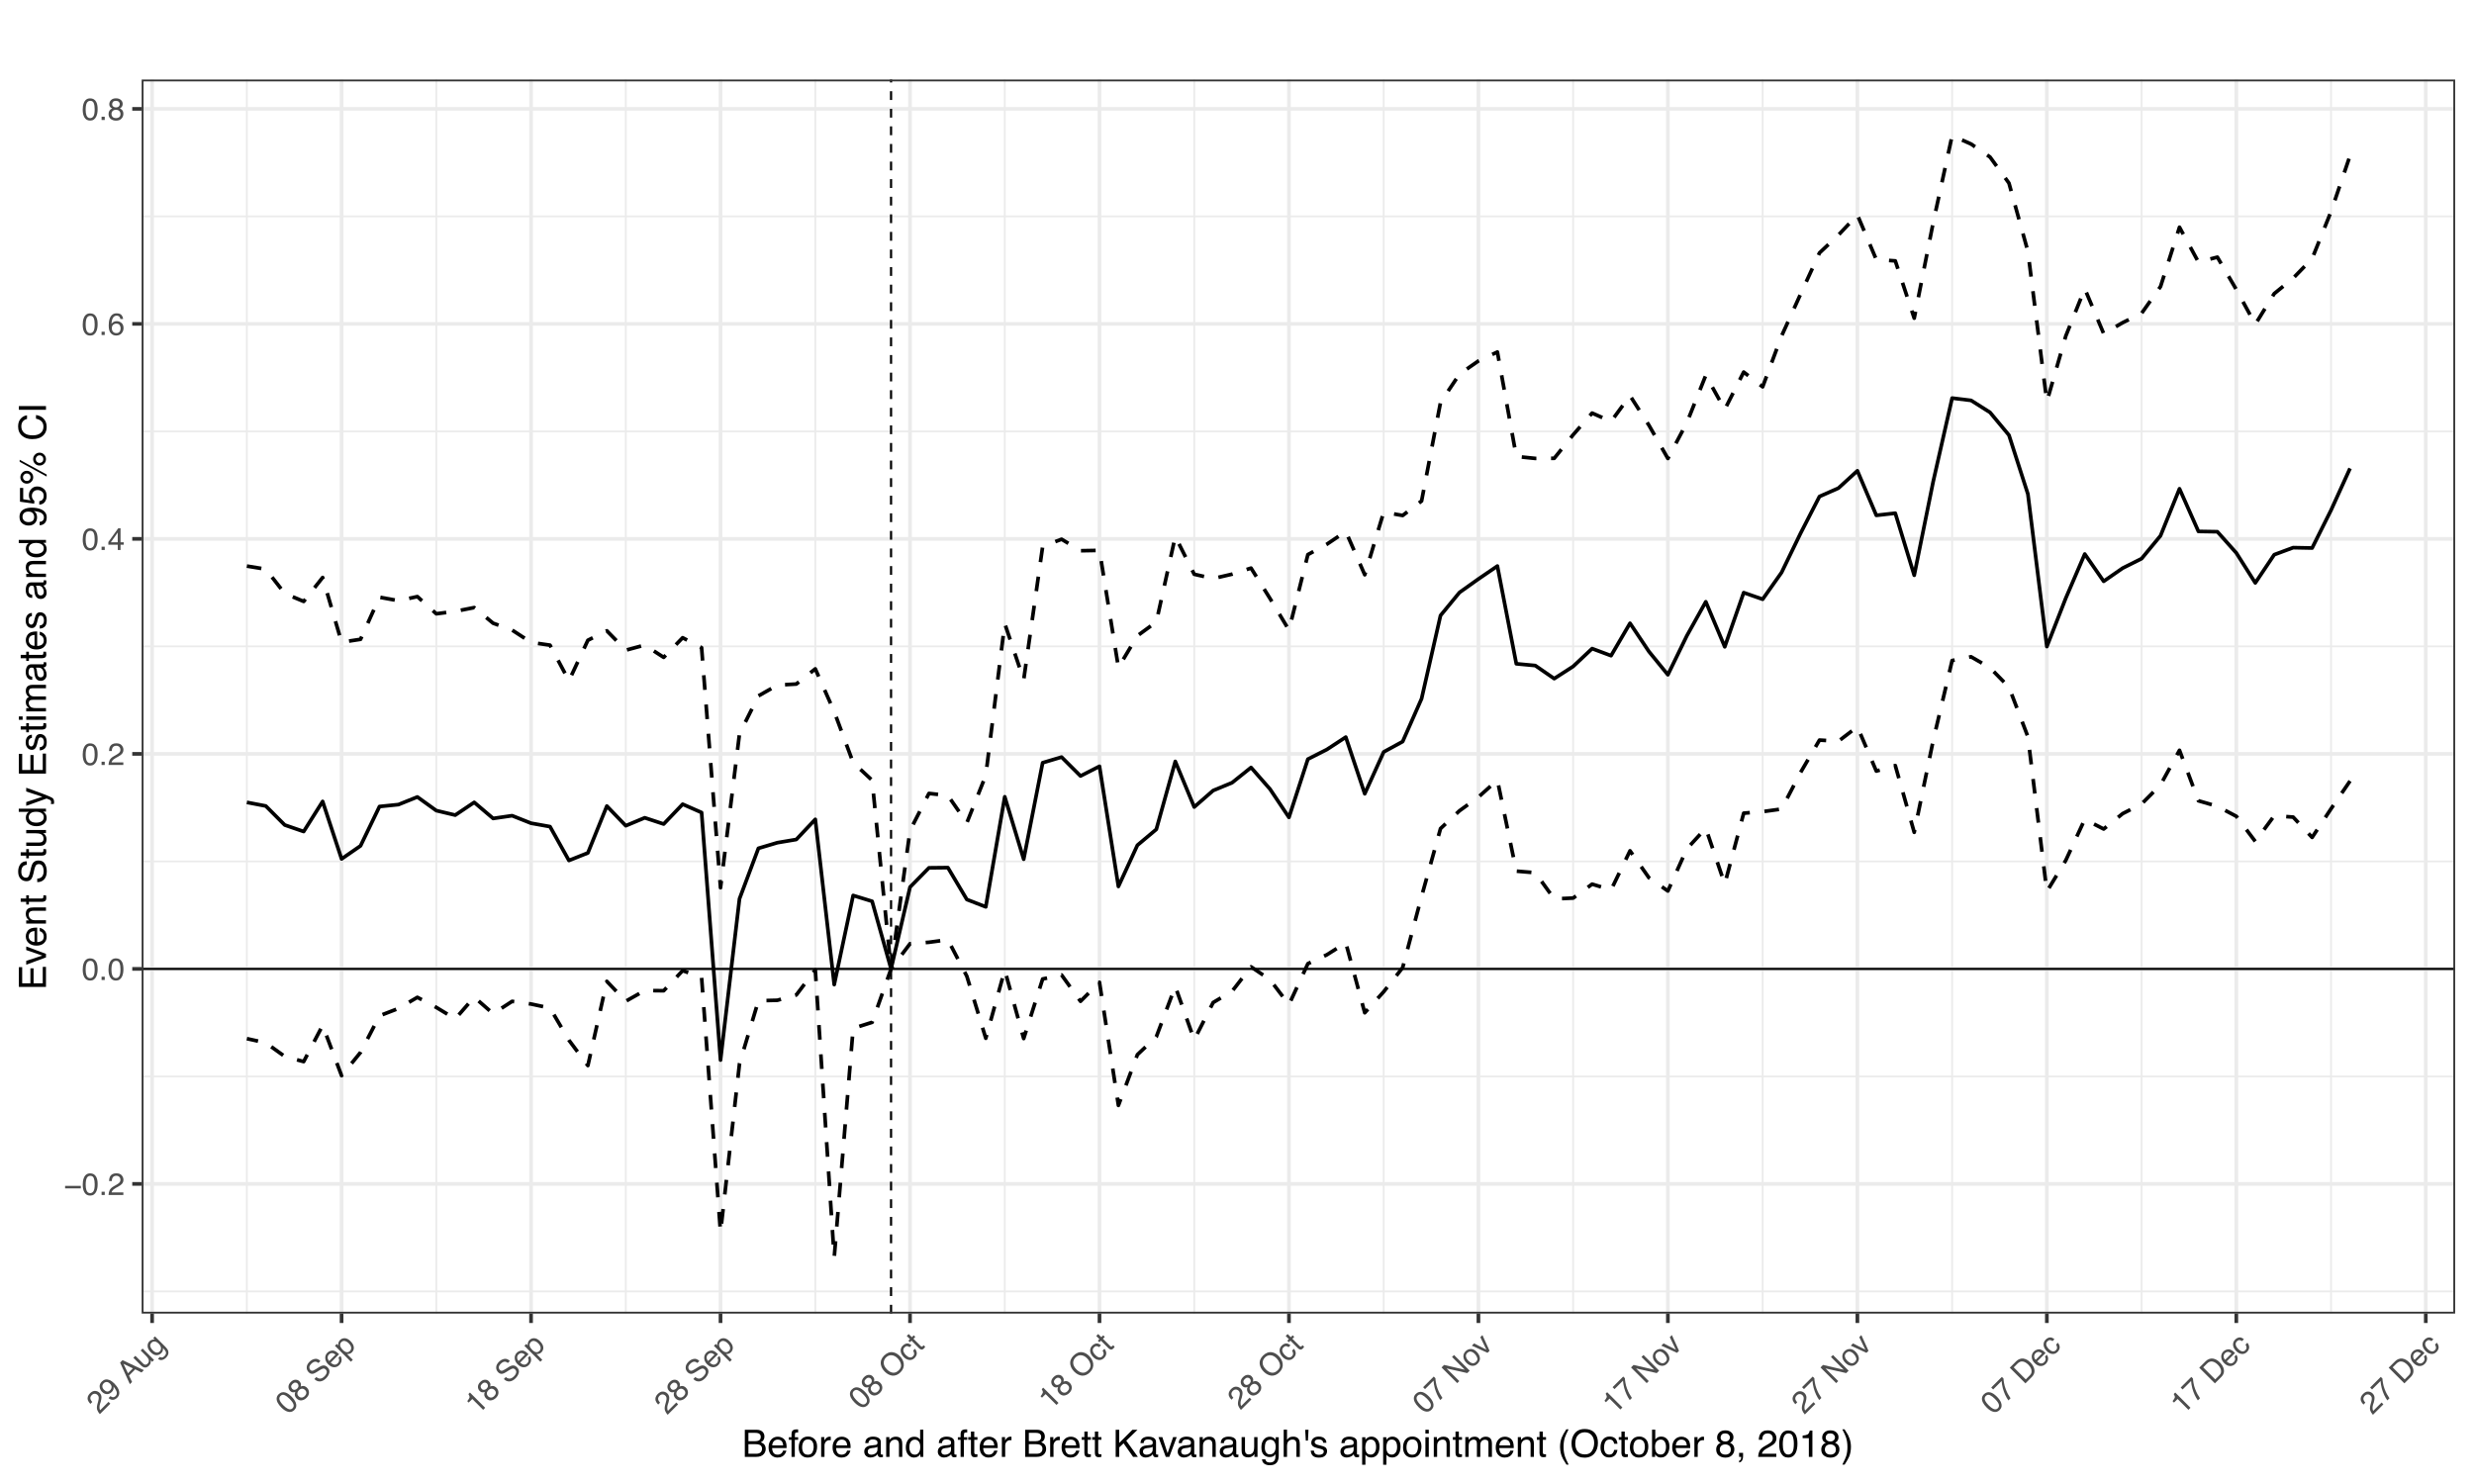 <?xml version="1.0" encoding="UTF-8"?>
<svg xmlns="http://www.w3.org/2000/svg" xmlns:xlink="http://www.w3.org/1999/xlink" width="720" height="432" viewBox="0 0 720 432">
<defs>
<g>
<g id="glyph-0-0">
<path d="M 4.984 -2.656 L 4.984 -1.922 L 0.406 -1.922 L 0.406 -2.656 Z M 4.984 -2.656 "/>
</g>
<g id="glyph-0-1">
<path d="M 2.438 -6.297 C 3.25 -6.297 3.836 -5.957 4.203 -5.281 C 4.484 -4.77 4.625 -4.062 4.625 -3.156 C 4.625 -2.301 4.492 -1.594 4.234 -1.031 C 3.867 -0.227 3.27 0.172 2.438 0.172 C 1.676 0.172 1.113 -0.156 0.75 -0.812 C 0.438 -1.363 0.281 -2.098 0.281 -3.016 C 0.281 -3.734 0.375 -4.348 0.562 -4.859 C 0.906 -5.816 1.531 -6.297 2.438 -6.297 Z M 2.422 -0.547 C 2.836 -0.547 3.164 -0.727 3.406 -1.094 C 3.645 -1.457 3.766 -2.133 3.766 -3.125 C 3.766 -3.844 3.676 -4.43 3.5 -4.891 C 3.332 -5.348 2.992 -5.578 2.484 -5.578 C 2.016 -5.578 1.672 -5.359 1.453 -4.922 C 1.242 -4.484 1.141 -3.836 1.141 -2.984 C 1.141 -2.348 1.207 -1.832 1.344 -1.438 C 1.551 -0.844 1.91 -0.547 2.422 -0.547 Z M 2.422 -0.547 "/>
</g>
<g id="glyph-0-2">
<path d="M 0.766 -0.953 L 1.688 -0.953 L 1.688 0 L 0.766 0 Z M 0.766 -0.953 "/>
</g>
<g id="glyph-0-3">
<path d="M 0.281 0 C 0.312 -0.539 0.422 -1.008 0.609 -1.406 C 0.805 -1.812 1.191 -2.18 1.766 -2.516 L 2.609 -3 C 2.984 -3.219 3.242 -3.406 3.391 -3.562 C 3.629 -3.801 3.75 -4.078 3.75 -4.391 C 3.75 -4.754 3.641 -5.047 3.422 -5.266 C 3.203 -5.484 2.91 -5.594 2.547 -5.594 C 2.004 -5.594 1.629 -5.383 1.422 -4.969 C 1.305 -4.75 1.242 -4.445 1.234 -4.062 L 0.438 -4.062 C 0.445 -4.602 0.547 -5.051 0.734 -5.406 C 1.078 -6.008 1.68 -6.312 2.547 -6.312 C 3.273 -6.312 3.801 -6.113 4.125 -5.719 C 4.457 -5.332 4.625 -4.906 4.625 -4.438 C 4.625 -3.926 4.445 -3.492 4.094 -3.141 C 3.895 -2.93 3.531 -2.676 3 -2.375 L 2.391 -2.047 C 2.109 -1.891 1.883 -1.738 1.719 -1.594 C 1.426 -1.344 1.242 -1.062 1.172 -0.75 L 4.594 -0.75 L 4.594 0 Z M 0.281 0 "/>
</g>
<g id="glyph-0-4">
<path d="M 2.969 -2.234 L 2.969 -5.078 L 0.953 -2.234 Z M 2.984 0 L 2.984 -1.531 L 0.234 -1.531 L 0.234 -2.312 L 3.109 -6.312 L 3.781 -6.312 L 3.781 -2.234 L 4.703 -2.234 L 4.703 -1.531 L 3.781 -1.531 L 3.781 0 Z M 2.984 0 "/>
</g>
<g id="glyph-0-5">
<path d="M 2.625 -6.312 C 3.332 -6.312 3.82 -6.129 4.094 -5.766 C 4.375 -5.398 4.516 -5.023 4.516 -4.641 L 3.734 -4.641 C 3.691 -4.891 3.617 -5.086 3.516 -5.234 C 3.316 -5.492 3.023 -5.625 2.641 -5.625 C 2.203 -5.625 1.852 -5.422 1.594 -5.016 C 1.332 -4.609 1.188 -4.02 1.156 -3.25 C 1.332 -3.52 1.562 -3.723 1.844 -3.859 C 2.094 -3.973 2.375 -4.031 2.688 -4.031 C 3.207 -4.031 3.664 -3.859 4.062 -3.516 C 4.457 -3.18 4.656 -2.68 4.656 -2.016 C 4.656 -1.441 4.469 -0.938 4.094 -0.5 C 3.719 -0.062 3.188 0.156 2.5 0.156 C 1.914 0.156 1.41 -0.062 0.984 -0.5 C 0.555 -0.945 0.344 -1.703 0.344 -2.766 C 0.344 -3.547 0.438 -4.207 0.625 -4.75 C 0.988 -5.789 1.656 -6.312 2.625 -6.312 Z M 2.578 -0.547 C 2.992 -0.547 3.301 -0.68 3.5 -0.953 C 3.707 -1.234 3.812 -1.566 3.812 -1.953 C 3.812 -2.273 3.719 -2.582 3.531 -2.875 C 3.352 -3.164 3.02 -3.312 2.531 -3.312 C 2.195 -3.312 1.898 -3.195 1.641 -2.969 C 1.379 -2.738 1.25 -2.398 1.25 -1.953 C 1.25 -1.555 1.363 -1.223 1.594 -0.953 C 1.832 -0.68 2.16 -0.547 2.578 -0.547 Z M 2.578 -0.547 "/>
</g>
<g id="glyph-0-6">
<path d="M 2.453 -3.656 C 2.797 -3.656 3.066 -3.75 3.266 -3.938 C 3.461 -4.133 3.562 -4.367 3.562 -4.641 C 3.562 -4.879 3.469 -5.094 3.281 -5.281 C 3.094 -5.477 2.805 -5.578 2.422 -5.578 C 2.035 -5.578 1.758 -5.477 1.594 -5.281 C 1.426 -5.094 1.344 -4.863 1.344 -4.594 C 1.344 -4.301 1.453 -4.07 1.672 -3.906 C 1.891 -3.738 2.148 -3.656 2.453 -3.656 Z M 2.5 -0.547 C 2.863 -0.547 3.164 -0.645 3.406 -0.844 C 3.645 -1.039 3.766 -1.332 3.766 -1.719 C 3.766 -2.125 3.641 -2.43 3.391 -2.641 C 3.148 -2.859 2.832 -2.969 2.438 -2.969 C 2.062 -2.969 1.754 -2.859 1.516 -2.641 C 1.273 -2.43 1.156 -2.133 1.156 -1.75 C 1.156 -1.414 1.266 -1.129 1.484 -0.891 C 1.703 -0.66 2.039 -0.547 2.5 -0.547 Z M 1.375 -3.359 C 1.156 -3.453 0.984 -3.562 0.859 -3.688 C 0.629 -3.914 0.516 -4.219 0.516 -4.594 C 0.516 -5.062 0.68 -5.461 1.016 -5.797 C 1.359 -6.141 1.844 -6.312 2.469 -6.312 C 3.07 -6.312 3.547 -6.148 3.891 -5.828 C 4.234 -5.516 4.406 -5.145 4.406 -4.719 C 4.406 -4.32 4.301 -4.004 4.094 -3.766 C 3.988 -3.629 3.816 -3.492 3.578 -3.359 C 3.836 -3.242 4.047 -3.109 4.203 -2.953 C 4.473 -2.66 4.609 -2.281 4.609 -1.812 C 4.609 -1.25 4.422 -0.773 4.047 -0.391 C 3.68 -0.004 3.16 0.188 2.484 0.188 C 1.867 0.188 1.348 0.02 0.922 -0.312 C 0.504 -0.645 0.297 -1.129 0.297 -1.766 C 0.297 -2.141 0.383 -2.461 0.562 -2.734 C 0.738 -3.004 1.008 -3.211 1.375 -3.359 Z M 1.375 -3.359 "/>
</g>
<g id="glyph-1-0">
<path d="M 0.203 -0.203 C -0.16 -0.609 -0.414 -1.02 -0.562 -1.438 C -0.707 -1.852 -0.695 -2.383 -0.531 -3.031 L -0.281 -3.969 C -0.164 -4.395 -0.113 -4.707 -0.125 -4.906 C -0.113 -5.25 -0.223 -5.535 -0.453 -5.766 C -0.703 -6.016 -0.984 -6.141 -1.297 -6.141 C -1.609 -6.141 -1.895 -6.008 -2.156 -5.75 C -2.539 -5.363 -2.66 -4.953 -2.516 -4.516 C -2.43 -4.285 -2.258 -4.031 -2 -3.75 L -2.562 -3.188 C -2.938 -3.582 -3.188 -3.969 -3.312 -4.344 C -3.488 -5.02 -3.273 -5.66 -2.672 -6.266 C -2.148 -6.785 -1.633 -7.02 -1.125 -6.969 C -0.625 -6.926 -0.207 -6.738 0.125 -6.406 C 0.488 -6.039 0.672 -5.609 0.672 -5.109 C 0.68 -4.828 0.609 -4.391 0.453 -3.797 L 0.234 -3.141 C 0.148 -2.828 0.102 -2.562 0.094 -2.344 C 0.062 -1.957 0.129 -1.629 0.297 -1.359 L 2.719 -3.781 L 3.25 -3.25 Z M 0.203 -0.203 "/>
</g>
<g id="glyph-1-1">
<path d="M -0.234 -1.922 C 0.098 -1.629 0.43 -1.535 0.766 -1.641 C 0.941 -1.691 1.102 -1.789 1.25 -1.938 C 1.508 -2.195 1.625 -2.531 1.594 -2.938 C 1.562 -3.344 1.242 -3.93 0.641 -4.703 C 0.711 -4.379 0.695 -4.086 0.594 -3.828 C 0.488 -3.566 0.332 -3.332 0.125 -3.125 C -0.312 -2.688 -0.785 -2.477 -1.297 -2.5 C -1.805 -2.52 -2.27 -2.738 -2.688 -3.156 C -3.094 -3.562 -3.328 -4.039 -3.391 -4.594 C -3.453 -5.145 -3.242 -5.66 -2.766 -6.141 C -2.117 -6.785 -1.379 -6.941 -0.547 -6.609 C -0.086 -6.422 0.379 -6.086 0.859 -5.609 C 1.398 -5.066 1.805 -4.504 2.078 -3.922 C 2.492 -2.941 2.379 -2.129 1.734 -1.484 C 1.305 -1.055 0.863 -0.844 0.406 -0.844 C -0.051 -0.844 -0.453 -1.016 -0.797 -1.359 Z M -0.297 -3.672 C -0.078 -3.891 0.047 -4.164 0.078 -4.5 C 0.117 -4.844 -0.035 -5.191 -0.391 -5.547 C -0.723 -5.879 -1.051 -6.039 -1.375 -6.031 C -1.695 -6.02 -1.984 -5.891 -2.234 -5.641 C -2.504 -5.367 -2.629 -5.062 -2.609 -4.719 C -2.586 -4.375 -2.426 -4.051 -2.125 -3.75 C -1.832 -3.457 -1.531 -3.289 -1.219 -3.25 C -0.914 -3.219 -0.609 -3.359 -0.297 -3.672 Z M -0.297 -3.672 "/>
</g>
<g id="glyph-1-2">
</g>
<g id="glyph-1-3">
<path d="M 0.969 -4.688 L -1.766 -6.016 L -0.453 -3.266 Z M -2.75 -6.375 L -2.047 -7.078 L 4.172 -4.172 L 3.484 -3.484 L 1.656 -4.406 L -0.156 -2.594 L 0.734 -0.734 L 0.094 -0.094 Z M -2.75 -6.375 "/>
</g>
<g id="glyph-1-4">
<path d="M -2.359 -4.297 L -0.141 -2.078 C 0.023 -1.91 0.188 -1.801 0.344 -1.75 C 0.645 -1.656 0.93 -1.742 1.203 -2.016 C 1.586 -2.398 1.676 -2.832 1.469 -3.312 C 1.363 -3.582 1.148 -3.879 0.828 -4.203 L -0.812 -5.844 L -0.25 -6.406 L 3.078 -3.078 L 2.547 -2.547 L 2.062 -3.031 C 2.113 -2.832 2.129 -2.641 2.109 -2.453 C 2.078 -2.066 1.906 -1.719 1.594 -1.406 C 1.125 -0.938 0.645 -0.781 0.156 -0.938 C -0.113 -1 -0.391 -1.172 -0.672 -1.453 L -2.938 -3.719 Z M -1.672 -5.141 Z M -1.672 -5.141 "/>
</g>
<g id="glyph-1-5">
<path d="M -1.812 -4.969 C -1.539 -5.238 -1.242 -5.398 -0.922 -5.453 C -0.734 -5.492 -0.52 -5.5 -0.281 -5.469 L -0.703 -5.891 L -0.188 -6.406 L 2.844 -3.375 C 3.258 -2.957 3.531 -2.562 3.656 -2.188 C 3.875 -1.508 3.66 -0.848 3.016 -0.203 C 2.66 0.148 2.273 0.367 1.859 0.453 C 1.453 0.547 1.062 0.438 0.688 0.125 L 1.266 -0.453 C 1.453 -0.328 1.629 -0.266 1.797 -0.266 C 2.047 -0.266 2.305 -0.398 2.578 -0.672 C 3.004 -1.098 3.129 -1.535 2.953 -1.984 C 2.848 -2.234 2.566 -2.586 2.109 -3.047 C 2.16 -2.742 2.148 -2.473 2.078 -2.234 C 2.016 -2.004 1.852 -1.758 1.594 -1.5 C 1.227 -1.133 0.781 -0.945 0.25 -0.938 C -0.277 -0.926 -0.836 -1.211 -1.422 -1.797 C -1.984 -2.359 -2.285 -2.93 -2.328 -3.516 C -2.367 -4.098 -2.195 -4.582 -1.812 -4.969 Z M 0.922 -4.266 C 0.504 -4.68 0.113 -4.898 -0.25 -4.922 C -0.625 -4.953 -0.941 -4.836 -1.203 -4.578 C -1.598 -4.18 -1.68 -3.734 -1.453 -3.234 C -1.336 -2.953 -1.117 -2.648 -0.797 -2.328 C -0.422 -1.953 -0.059 -1.742 0.281 -1.703 C 0.625 -1.66 0.926 -1.77 1.188 -2.031 C 1.582 -2.426 1.68 -2.891 1.484 -3.422 C 1.379 -3.711 1.191 -3.992 0.922 -4.266 Z M -1.766 -5.047 Z M -1.766 -5.047 "/>
</g>
<g id="glyph-1-6">
<path d="M -2.734 -6.172 C -2.16 -6.742 -1.504 -6.922 -0.766 -6.703 C -0.203 -6.535 0.395 -6.133 1.031 -5.5 C 1.633 -4.895 2.047 -4.305 2.266 -3.734 C 2.578 -2.898 2.438 -2.188 1.844 -1.594 C 1.312 -1.062 0.68 -0.898 -0.047 -1.109 C -0.648 -1.273 -1.273 -1.68 -1.922 -2.328 C -2.43 -2.836 -2.805 -3.336 -3.047 -3.828 C -3.473 -4.754 -3.367 -5.535 -2.734 -6.172 Z M 1.328 -2.109 C 1.617 -2.398 1.719 -2.754 1.625 -3.172 C 1.539 -3.598 1.148 -4.16 0.453 -4.859 C -0.055 -5.367 -0.531 -5.723 -0.969 -5.922 C -1.414 -6.129 -1.82 -6.051 -2.188 -5.688 C -2.508 -5.363 -2.594 -4.973 -2.438 -4.516 C -2.281 -4.055 -1.898 -3.523 -1.297 -2.922 C -0.848 -2.473 -0.438 -2.156 -0.062 -1.969 C 0.496 -1.695 0.961 -1.742 1.328 -2.109 Z M 1.328 -2.109 "/>
</g>
<g id="glyph-1-7">
<path d="M -0.844 -4.312 C -0.602 -4.551 -0.484 -4.812 -0.484 -5.094 C -0.484 -5.375 -0.578 -5.609 -0.766 -5.797 C -0.93 -5.961 -1.145 -6.047 -1.406 -6.047 C -1.676 -6.055 -1.945 -5.926 -2.219 -5.656 C -2.5 -5.375 -2.629 -5.109 -2.609 -4.859 C -2.586 -4.609 -2.484 -4.391 -2.297 -4.203 C -2.086 -3.992 -1.844 -3.906 -1.562 -3.938 C -1.289 -3.977 -1.051 -4.102 -0.844 -4.312 Z M 1.375 -2.156 C 1.633 -2.414 1.773 -2.695 1.797 -3 C 1.828 -3.312 1.707 -3.602 1.438 -3.875 C 1.156 -4.156 0.852 -4.285 0.531 -4.266 C 0.207 -4.242 -0.094 -4.094 -0.375 -3.812 C -0.633 -3.551 -0.773 -3.258 -0.797 -2.938 C -0.816 -2.613 -0.691 -2.316 -0.422 -2.047 C -0.191 -1.816 0.082 -1.695 0.406 -1.688 C 0.727 -1.676 1.051 -1.832 1.375 -2.156 Z M -1.406 -3.344 C -1.625 -3.25 -1.82 -3.207 -2 -3.219 C -2.32 -3.207 -2.617 -3.336 -2.891 -3.609 C -3.223 -3.941 -3.391 -4.348 -3.391 -4.828 C -3.391 -5.305 -3.164 -5.77 -2.719 -6.219 C -2.289 -6.645 -1.844 -6.863 -1.375 -6.875 C -0.914 -6.895 -0.535 -6.754 -0.234 -6.453 C 0.043 -6.172 0.203 -5.867 0.234 -5.547 C 0.254 -5.379 0.227 -5.164 0.156 -4.906 C 0.426 -5.008 0.664 -5.062 0.875 -5.062 C 1.281 -5.051 1.648 -4.879 1.984 -4.547 C 2.379 -4.148 2.578 -3.68 2.578 -3.141 C 2.586 -2.609 2.352 -2.102 1.875 -1.625 C 1.445 -1.195 0.961 -0.945 0.422 -0.875 C -0.105 -0.812 -0.598 -1.004 -1.047 -1.453 C -1.305 -1.711 -1.469 -2 -1.531 -2.312 C -1.602 -2.633 -1.562 -2.977 -1.406 -3.344 Z M -1.406 -3.344 "/>
</g>
<g id="glyph-1-8">
<path d="M -0.578 -2.359 C -0.305 -2.109 -0.035 -1.961 0.234 -1.922 C 0.734 -1.816 1.242 -2.023 1.766 -2.547 C 2.004 -2.785 2.188 -3.031 2.312 -3.281 C 2.539 -3.781 2.488 -4.195 2.156 -4.531 C 1.914 -4.77 1.66 -4.867 1.391 -4.828 C 1.141 -4.766 0.805 -4.609 0.391 -4.359 L -0.375 -3.875 C -0.852 -3.562 -1.238 -3.375 -1.531 -3.312 C -2 -3.219 -2.422 -3.359 -2.797 -3.734 C -3.211 -4.148 -3.41 -4.629 -3.391 -5.172 C -3.379 -5.723 -3.113 -6.258 -2.594 -6.781 C -2.113 -7.258 -1.586 -7.547 -1.016 -7.641 C -0.453 -7.742 0.082 -7.539 0.594 -7.031 L 0.016 -6.453 C -0.266 -6.672 -0.523 -6.797 -0.766 -6.828 C -1.18 -6.867 -1.613 -6.664 -2.062 -6.219 C -2.426 -5.852 -2.613 -5.516 -2.625 -5.203 C -2.633 -4.891 -2.535 -4.629 -2.328 -4.422 C -2.109 -4.203 -1.852 -4.133 -1.562 -4.219 C -1.375 -4.281 -1.016 -4.473 -0.484 -4.797 L 0.297 -5.297 C 0.68 -5.535 1.02 -5.676 1.312 -5.719 C 1.801 -5.789 2.25 -5.625 2.656 -5.219 C 3.164 -4.707 3.344 -4.16 3.188 -3.578 C 3.039 -3.004 2.723 -2.473 2.234 -1.984 C 1.672 -1.422 1.086 -1.117 0.484 -1.078 C -0.129 -1.047 -0.676 -1.281 -1.156 -1.781 Z M -2.547 -6.828 Z M -2.547 -6.828 "/>
</g>
<g id="glyph-1-9">
<path d="M -1.609 -5.203 C -1.367 -5.441 -1.082 -5.613 -0.75 -5.719 C -0.426 -5.832 -0.113 -5.863 0.188 -5.812 C 0.469 -5.738 0.738 -5.613 1 -5.438 C 1.188 -5.312 1.445 -5.082 1.781 -4.75 L -0.656 -2.312 C -0.312 -1.988 0.035 -1.797 0.391 -1.734 C 0.742 -1.672 1.078 -1.797 1.391 -2.109 C 1.691 -2.41 1.828 -2.742 1.797 -3.109 C 1.785 -3.328 1.723 -3.523 1.609 -3.703 L 2.172 -4.266 C 2.273 -4.117 2.363 -3.93 2.438 -3.703 C 2.508 -3.473 2.539 -3.258 2.531 -3.062 C 2.531 -2.727 2.43 -2.41 2.234 -2.109 C 2.141 -1.93 2.008 -1.758 1.844 -1.594 C 1.414 -1.164 0.906 -0.957 0.312 -0.969 C -0.27 -0.988 -0.836 -1.273 -1.391 -1.828 C -1.91 -2.348 -2.191 -2.922 -2.234 -3.547 C -2.285 -4.18 -2.078 -4.734 -1.609 -5.203 Z M 0.75 -4.625 C 0.488 -4.844 0.242 -4.984 0.016 -5.047 C -0.41 -5.16 -0.805 -5.035 -1.172 -4.672 C -1.422 -4.422 -1.539 -4.113 -1.531 -3.75 C -1.52 -3.383 -1.375 -3.062 -1.094 -2.781 Z M -1.656 -5.156 Z M -1.656 -5.156 "/>
</g>
<g id="glyph-1-10">
<path d="M 1.438 -2.188 C 1.695 -2.445 1.805 -2.773 1.766 -3.172 C 1.723 -3.566 1.488 -3.977 1.062 -4.406 C 0.789 -4.676 0.52 -4.863 0.25 -4.969 C -0.27 -5.195 -0.723 -5.117 -1.109 -4.734 C -1.492 -4.348 -1.566 -3.891 -1.328 -3.359 C -1.18 -3.066 -0.953 -2.766 -0.641 -2.453 C -0.379 -2.191 -0.121 -2.008 0.125 -1.906 C 0.613 -1.707 1.051 -1.801 1.438 -2.188 Z M -2.953 -3.672 L -2.406 -4.219 L -1.969 -3.781 C -2 -4.039 -1.988 -4.281 -1.938 -4.5 C -1.875 -4.812 -1.719 -5.094 -1.469 -5.344 C -1.082 -5.727 -0.613 -5.906 -0.062 -5.875 C 0.477 -5.852 1.02 -5.57 1.562 -5.031 C 2.281 -4.312 2.609 -3.609 2.547 -2.922 C 2.492 -2.473 2.312 -2.094 2 -1.781 C 1.75 -1.531 1.484 -1.379 1.203 -1.328 C 1.047 -1.273 0.828 -1.266 0.547 -1.297 L 2.25 0.406 L 1.688 0.969 Z M -2.953 -3.672 "/>
</g>
<g id="glyph-1-11">
<path d="M -2.547 -3.766 L -2.969 -4.188 C -2.602 -4.633 -2.383 -4.977 -2.312 -5.219 C -2.25 -5.469 -2.352 -5.812 -2.625 -6.25 L -2.188 -6.688 L 2.25 -2.25 L 1.656 -1.656 L -1.5 -4.812 Z M -2.547 -3.766 "/>
</g>
<g id="glyph-1-12">
<path d="M -2.234 -7.141 C -1.422 -7.953 -0.562 -8.289 0.344 -8.156 C 1.051 -8.051 1.719 -7.688 2.344 -7.062 C 3.02 -6.383 3.41 -5.641 3.516 -4.828 C 3.629 -3.898 3.312 -3.062 2.562 -2.312 C 1.863 -1.613 1.082 -1.289 0.219 -1.344 C -0.582 -1.438 -1.32 -1.82 -2 -2.5 C -2.625 -3.125 -3.004 -3.805 -3.141 -4.547 C -3.305 -5.504 -3.004 -6.367 -2.234 -7.141 Z M 2.094 -2.938 C 2.645 -3.488 2.844 -4.078 2.688 -4.703 C 2.539 -5.336 2.211 -5.91 1.703 -6.422 C 1.172 -6.953 0.602 -7.238 0 -7.281 C -0.613 -7.332 -1.16 -7.117 -1.641 -6.641 C -2.117 -6.16 -2.344 -5.609 -2.312 -4.984 C -2.289 -4.367 -1.961 -3.742 -1.328 -3.109 C -0.816 -2.598 -0.262 -2.297 0.328 -2.203 C 0.93 -2.117 1.52 -2.363 2.094 -2.938 Z M -2.219 -7.156 Z M -2.219 -7.156 "/>
</g>
<g id="glyph-1-13">
<path d="M -1.734 -5.109 C -1.359 -5.484 -0.957 -5.695 -0.531 -5.75 C -0.113 -5.812 0.336 -5.641 0.828 -5.234 L 0.281 -4.688 C 0.039 -4.863 -0.203 -4.961 -0.453 -4.984 C -0.703 -5.004 -0.961 -4.879 -1.234 -4.609 C -1.586 -4.254 -1.664 -3.82 -1.469 -3.312 C -1.344 -3 -1.113 -2.676 -0.781 -2.344 C -0.445 -2.008 -0.098 -1.801 0.266 -1.719 C 0.629 -1.633 0.961 -1.742 1.266 -2.047 C 1.492 -2.273 1.602 -2.523 1.594 -2.797 C 1.594 -3.078 1.492 -3.367 1.297 -3.672 L 1.844 -4.219 C 2.227 -3.707 2.398 -3.227 2.359 -2.781 C 2.316 -2.332 2.098 -1.91 1.703 -1.516 C 1.273 -1.086 0.77 -0.898 0.188 -0.953 C -0.383 -1.016 -0.906 -1.281 -1.375 -1.75 C -1.969 -2.344 -2.285 -2.941 -2.328 -3.547 C -2.367 -4.148 -2.172 -4.672 -1.734 -5.109 Z M -1.797 -5.016 Z M -1.797 -5.016 "/>
</g>
<g id="glyph-1-14">
<path d="M -3.734 -4.766 L -3.172 -5.328 L -2.25 -4.406 L -1.703 -4.953 L -1.25 -4.5 L -1.797 -3.953 L 0.375 -1.781 C 0.488 -1.664 0.609 -1.629 0.734 -1.672 C 0.797 -1.691 0.879 -1.754 0.984 -1.859 C 1.004 -1.879 1.031 -1.906 1.062 -1.938 C 1.102 -1.977 1.145 -2.02 1.188 -2.062 L 1.625 -1.625 C 1.582 -1.539 1.531 -1.457 1.469 -1.375 C 1.406 -1.289 1.332 -1.207 1.25 -1.125 C 1 -0.875 0.754 -0.77 0.516 -0.812 C 0.273 -0.852 0.055 -0.973 -0.141 -1.172 L -2.359 -3.391 L -2.812 -2.938 L -3.266 -3.391 L -2.812 -3.844 Z M -3.734 -4.766 "/>
</g>
<g id="glyph-1-15">
<path d="M -1.047 -7.703 L -0.562 -7.219 C -0.562 -6.926 -0.508 -6.488 -0.406 -5.906 C -0.312 -5.332 -0.156 -4.758 0.062 -4.188 C 0.281 -3.613 0.5 -3.125 0.719 -2.719 C 0.863 -2.445 1.117 -2.035 1.484 -1.484 L 0.859 -0.859 C 0.16 -1.848 -0.375 -3.008 -0.75 -4.344 C -0.945 -5.102 -1.066 -5.828 -1.109 -6.516 L -3.578 -4.047 L -4.141 -4.609 Z M -1.047 -7.703 "/>
</g>
<g id="glyph-1-16">
<path d="M -4.078 -5.047 L -3.344 -5.781 L 2.672 -4.391 L -1.031 -8.094 L -0.453 -8.672 L 4.109 -4.109 L 3.406 -3.406 L -2.609 -4.766 L 1.078 -1.078 L 0.484 -0.484 Z M -2.312 -6.812 Z M -2.312 -6.812 "/>
</g>
<g id="glyph-1-17">
<path d="M 1.375 -2.094 C 1.738 -2.457 1.848 -2.848 1.703 -3.266 C 1.566 -3.691 1.328 -4.078 0.984 -4.422 C 0.672 -4.734 0.367 -4.93 0.078 -5.016 C -0.391 -5.172 -0.816 -5.055 -1.203 -4.672 C -1.547 -4.328 -1.66 -3.945 -1.547 -3.531 C -1.441 -3.125 -1.207 -2.738 -0.844 -2.375 C -0.488 -2.02 -0.117 -1.797 0.266 -1.703 C 0.66 -1.617 1.031 -1.75 1.375 -2.094 Z M -1.672 -5.172 C -1.242 -5.598 -0.738 -5.816 -0.156 -5.828 C 0.426 -5.836 0.992 -5.566 1.547 -5.016 C 2.086 -4.473 2.398 -3.895 2.484 -3.281 C 2.578 -2.676 2.348 -2.098 1.797 -1.547 C 1.348 -1.098 0.832 -0.895 0.25 -0.938 C -0.332 -0.977 -0.883 -1.258 -1.406 -1.781 C -1.969 -2.344 -2.27 -2.926 -2.312 -3.531 C -2.363 -4.145 -2.148 -4.691 -1.672 -5.172 Z M -1.672 -5.141 Z M -1.672 -5.141 "/>
</g>
<g id="glyph-1-18">
<path d="M -2.641 -4.016 L 0.938 -2.188 L -0.828 -5.828 L -0.219 -6.438 L 1.859 -1.859 L 1.266 -1.266 L -3.297 -3.359 Z M -2.641 -4.016 "/>
</g>
<g id="glyph-1-19">
<path d="M 1.719 -2.781 C 1.914 -2.977 2.062 -3.164 2.156 -3.344 C 2.312 -3.664 2.352 -4.02 2.281 -4.406 C 2.219 -4.719 2.07 -5.039 1.844 -5.375 C 1.707 -5.57 1.562 -5.75 1.406 -5.906 C 0.844 -6.469 0.293 -6.789 -0.234 -6.875 C -0.773 -6.969 -1.297 -6.766 -1.797 -6.266 L -2.891 -5.172 L 0.609 -1.672 Z M -4.047 -5.078 L -2.203 -6.922 C -1.578 -7.547 -0.867 -7.816 -0.078 -7.734 C 0.629 -7.629 1.297 -7.266 1.922 -6.641 C 2.41 -6.148 2.766 -5.617 2.984 -5.047 C 3.348 -4.035 3.141 -3.141 2.359 -2.359 L 0.516 -0.516 Z M -4.047 -5.078 "/>
</g>
<g id="glyph-2-0">
<path d="M 3.797 -4.562 C 4.254 -4.562 4.609 -4.625 4.859 -4.75 C 5.254 -4.938 5.453 -5.289 5.453 -5.812 C 5.453 -6.32 5.238 -6.664 4.812 -6.844 C 4.582 -6.945 4.234 -7 3.766 -7 L 1.859 -7 L 1.859 -4.562 Z M 4.156 -0.906 C 4.812 -0.906 5.281 -1.098 5.562 -1.484 C 5.738 -1.723 5.828 -2.016 5.828 -2.359 C 5.828 -2.93 5.57 -3.32 5.062 -3.531 C 4.789 -3.633 4.43 -3.688 3.984 -3.688 L 1.859 -3.688 L 1.859 -0.906 Z M 0.812 -7.891 L 4.203 -7.891 C 5.129 -7.891 5.785 -7.613 6.172 -7.062 C 6.398 -6.738 6.516 -6.363 6.516 -5.938 C 6.516 -5.438 6.375 -5.023 6.094 -4.703 C 5.945 -4.535 5.734 -4.383 5.453 -4.25 C 5.859 -4.094 6.16 -3.922 6.359 -3.734 C 6.711 -3.391 6.891 -2.91 6.891 -2.297 C 6.891 -1.797 6.734 -1.336 6.422 -0.922 C 5.941 -0.305 5.18 0 4.141 0 L 0.812 0 Z M 0.812 -7.891 "/>
</g>
<g id="glyph-2-1">
<path d="M 3.109 -5.875 C 3.516 -5.875 3.906 -5.781 4.281 -5.594 C 4.664 -5.406 4.961 -5.156 5.172 -4.844 C 5.359 -4.562 5.484 -4.223 5.547 -3.828 C 5.609 -3.566 5.641 -3.145 5.641 -2.562 L 1.422 -2.562 C 1.441 -1.977 1.578 -1.508 1.828 -1.156 C 2.086 -0.812 2.488 -0.641 3.031 -0.641 C 3.539 -0.641 3.945 -0.805 4.25 -1.141 C 4.414 -1.328 4.535 -1.551 4.609 -1.812 L 5.562 -1.812 C 5.531 -1.594 5.441 -1.352 5.297 -1.094 C 5.16 -0.832 5.004 -0.625 4.828 -0.469 C 4.535 -0.176 4.176 0.02 3.75 0.125 C 3.508 0.176 3.242 0.203 2.953 0.203 C 2.234 0.203 1.625 -0.055 1.125 -0.578 C 0.633 -1.098 0.391 -1.828 0.391 -2.766 C 0.391 -3.691 0.641 -4.441 1.141 -5.016 C 1.641 -5.586 2.297 -5.875 3.109 -5.875 Z M 4.641 -3.328 C 4.609 -3.754 4.52 -4.094 4.375 -4.344 C 4.102 -4.801 3.66 -5.031 3.047 -5.031 C 2.598 -5.031 2.223 -4.867 1.922 -4.547 C 1.629 -4.234 1.473 -3.828 1.453 -3.328 Z M 3.016 -5.891 Z M 3.016 -5.891 "/>
</g>
<g id="glyph-2-2">
<path d="M 0.953 -6.625 C 0.961 -7.031 1.031 -7.328 1.156 -7.516 C 1.383 -7.836 1.82 -8 2.469 -8 C 2.531 -8 2.594 -8 2.656 -8 C 2.719 -8 2.789 -7.992 2.875 -7.984 L 2.875 -7.094 C 2.77 -7.102 2.695 -7.109 2.656 -7.109 C 2.613 -7.109 2.57 -7.109 2.531 -7.109 C 2.238 -7.109 2.062 -7.031 2 -6.875 C 1.945 -6.727 1.922 -6.344 1.922 -5.719 L 2.875 -5.719 L 2.875 -4.969 L 1.906 -4.969 L 1.906 0 L 0.953 0 L 0.953 -4.969 L 0.156 -4.969 L 0.156 -5.719 L 0.953 -5.719 Z M 0.953 -6.625 "/>
</g>
<g id="glyph-2-3">
<path d="M 2.984 -0.625 C 3.629 -0.625 4.07 -0.863 4.312 -1.344 C 4.551 -1.832 4.672 -2.375 4.672 -2.969 C 4.672 -3.508 4.582 -3.945 4.406 -4.281 C 4.133 -4.812 3.664 -5.078 3 -5.078 C 2.406 -5.078 1.973 -4.848 1.703 -4.391 C 1.441 -3.941 1.312 -3.398 1.312 -2.766 C 1.312 -2.148 1.441 -1.641 1.703 -1.234 C 1.973 -0.828 2.398 -0.625 2.984 -0.625 Z M 3.031 -5.922 C 3.77 -5.922 4.395 -5.672 4.906 -5.172 C 5.414 -4.68 5.672 -3.957 5.672 -3 C 5.672 -2.07 5.445 -1.305 5 -0.703 C 4.551 -0.098 3.852 0.203 2.906 0.203 C 2.113 0.203 1.484 -0.062 1.016 -0.594 C 0.547 -1.125 0.312 -1.844 0.312 -2.75 C 0.312 -3.719 0.555 -4.488 1.047 -5.062 C 1.535 -5.633 2.195 -5.922 3.031 -5.922 Z M 3 -5.891 Z M 3 -5.891 "/>
</g>
<g id="glyph-2-4">
<path d="M 0.734 -5.75 L 1.656 -5.75 L 1.656 -4.766 C 1.727 -4.953 1.91 -5.18 2.203 -5.453 C 2.492 -5.734 2.832 -5.875 3.219 -5.875 C 3.238 -5.875 3.27 -5.875 3.312 -5.875 C 3.352 -5.875 3.426 -5.867 3.531 -5.859 L 3.531 -4.828 C 3.477 -4.836 3.426 -4.844 3.375 -4.844 C 3.32 -4.852 3.27 -4.859 3.219 -4.859 C 2.727 -4.859 2.352 -4.703 2.094 -4.391 C 1.832 -4.078 1.703 -3.719 1.703 -3.312 L 1.703 0 L 0.734 0 Z M 0.734 -5.75 "/>
</g>
<g id="glyph-2-5">
</g>
<g id="glyph-2-6">
<path d="M 1.453 -1.531 C 1.453 -1.25 1.551 -1.023 1.75 -0.859 C 1.957 -0.703 2.203 -0.625 2.484 -0.625 C 2.816 -0.625 3.145 -0.703 3.469 -0.859 C 4.008 -1.117 4.281 -1.551 4.281 -2.156 L 4.281 -2.922 C 4.156 -2.848 4 -2.785 3.812 -2.734 C 3.633 -2.691 3.453 -2.656 3.266 -2.625 L 2.688 -2.562 C 2.332 -2.508 2.066 -2.438 1.891 -2.344 C 1.598 -2.164 1.453 -1.895 1.453 -1.531 Z M 3.797 -3.484 C 4.016 -3.516 4.16 -3.609 4.234 -3.766 C 4.273 -3.848 4.297 -3.973 4.297 -4.141 C 4.297 -4.461 4.176 -4.695 3.938 -4.844 C 3.707 -5 3.375 -5.078 2.938 -5.078 C 2.438 -5.078 2.082 -4.941 1.875 -4.672 C 1.75 -4.516 1.672 -4.289 1.641 -4 L 0.734 -4 C 0.754 -4.707 0.984 -5.195 1.422 -5.469 C 1.867 -5.75 2.383 -5.891 2.969 -5.891 C 3.645 -5.891 4.191 -5.758 4.609 -5.5 C 5.035 -5.25 5.25 -4.848 5.25 -4.297 L 5.25 -0.984 C 5.25 -0.891 5.266 -0.812 5.297 -0.75 C 5.336 -0.688 5.426 -0.656 5.562 -0.656 C 5.602 -0.656 5.648 -0.656 5.703 -0.656 C 5.766 -0.664 5.82 -0.676 5.875 -0.688 L 5.875 0.031 C 5.727 0.07 5.613 0.098 5.531 0.109 C 5.457 0.117 5.352 0.125 5.219 0.125 C 4.883 0.125 4.641 0.004 4.484 -0.234 C 4.41 -0.359 4.359 -0.535 4.328 -0.766 C 4.129 -0.504 3.844 -0.281 3.469 -0.094 C 3.102 0.09 2.695 0.188 2.25 0.188 C 1.719 0.188 1.281 0.023 0.938 -0.297 C 0.602 -0.617 0.438 -1.023 0.438 -1.516 C 0.438 -2.047 0.602 -2.457 0.938 -2.75 C 1.27 -3.039 1.707 -3.223 2.25 -3.297 Z M 2.984 -5.891 Z M 2.984 -5.891 "/>
</g>
<g id="glyph-2-7">
<path d="M 0.703 -5.75 L 1.625 -5.75 L 1.625 -4.938 C 1.895 -5.27 2.18 -5.508 2.484 -5.656 C 2.797 -5.801 3.133 -5.875 3.5 -5.875 C 4.32 -5.875 4.875 -5.594 5.156 -5.031 C 5.312 -4.719 5.391 -4.27 5.391 -3.688 L 5.391 0 L 4.422 0 L 4.422 -3.625 C 4.422 -3.977 4.367 -4.258 4.266 -4.469 C 4.086 -4.832 3.773 -5.016 3.328 -5.016 C 3.098 -5.016 2.91 -4.988 2.766 -4.938 C 2.492 -4.863 2.258 -4.707 2.062 -4.469 C 1.906 -4.281 1.801 -4.082 1.75 -3.875 C 1.695 -3.676 1.672 -3.391 1.672 -3.016 L 1.672 0 L 0.703 0 Z M 2.984 -5.891 Z M 2.984 -5.891 "/>
</g>
<g id="glyph-2-8">
<path d="M 1.328 -2.812 C 1.328 -2.195 1.457 -1.68 1.719 -1.266 C 1.977 -0.848 2.395 -0.641 2.969 -0.641 C 3.414 -0.641 3.781 -0.832 4.062 -1.219 C 4.352 -1.602 4.5 -2.156 4.5 -2.875 C 4.5 -3.602 4.348 -4.141 4.047 -4.484 C 3.754 -4.836 3.391 -5.016 2.953 -5.016 C 2.473 -5.016 2.082 -4.828 1.781 -4.453 C 1.477 -4.078 1.328 -3.531 1.328 -2.812 Z M 2.781 -5.859 C 3.219 -5.859 3.586 -5.766 3.891 -5.578 C 4.055 -5.473 4.25 -5.285 4.469 -5.016 L 4.469 -7.922 L 5.391 -7.922 L 5.391 0 L 4.531 0 L 4.531 -0.797 C 4.301 -0.441 4.031 -0.188 3.719 -0.031 C 3.414 0.121 3.066 0.203 2.672 0.203 C 2.023 0.203 1.469 -0.062 1 -0.594 C 0.531 -1.133 0.297 -1.852 0.297 -2.75 C 0.297 -3.594 0.508 -4.32 0.938 -4.938 C 1.363 -5.551 1.977 -5.859 2.781 -5.859 Z M 2.781 -5.859 "/>
</g>
<g id="glyph-2-9">
<path d="M 0.906 -7.359 L 1.875 -7.359 L 1.875 -5.75 L 2.797 -5.75 L 2.797 -4.969 L 1.875 -4.969 L 1.875 -1.203 C 1.875 -1.004 1.941 -0.875 2.078 -0.812 C 2.16 -0.77 2.285 -0.75 2.453 -0.75 C 2.504 -0.75 2.555 -0.75 2.609 -0.75 C 2.66 -0.75 2.723 -0.754 2.797 -0.766 L 2.797 0 C 2.68 0.031 2.562 0.051 2.438 0.062 C 2.32 0.082 2.195 0.094 2.062 0.094 C 1.613 0.094 1.305 -0.02 1.141 -0.25 C 0.984 -0.488 0.906 -0.789 0.906 -1.156 L 0.906 -4.969 L 0.125 -4.969 L 0.125 -5.75 L 0.906 -5.75 Z M 0.906 -7.359 "/>
</g>
<g id="glyph-2-10">
<path d="M 0.844 -7.891 L 1.875 -7.891 L 1.875 -4.047 L 5.719 -7.891 L 7.203 -7.891 L 3.922 -4.703 L 7.297 0 L 5.906 0 L 3.141 -3.953 L 1.875 -2.75 L 1.875 0 L 0.844 0 Z M 0.844 -7.891 "/>
</g>
<g id="glyph-2-11">
<path d="M 1.188 -5.75 L 2.719 -1.062 L 4.328 -5.75 L 5.375 -5.75 L 3.219 0 L 2.188 0 L 0.062 -5.75 Z M 1.188 -5.75 "/>
</g>
<g id="glyph-2-12">
<path d="M 1.672 -5.75 L 1.672 -1.938 C 1.672 -1.645 1.719 -1.406 1.812 -1.219 C 1.988 -0.875 2.312 -0.703 2.781 -0.703 C 3.445 -0.703 3.906 -1 4.156 -1.594 C 4.281 -1.914 4.344 -2.359 4.344 -2.922 L 4.344 -5.75 L 5.312 -5.75 L 5.312 0 L 4.406 0 L 4.422 -0.844 C 4.297 -0.625 4.141 -0.441 3.953 -0.297 C 3.578 0.004 3.129 0.156 2.609 0.156 C 1.785 0.156 1.223 -0.117 0.922 -0.672 C 0.766 -0.961 0.688 -1.352 0.688 -1.844 L 0.688 -5.75 Z M 3 -5.891 Z M 3 -5.891 "/>
</g>
<g id="glyph-2-13">
<path d="M 2.734 -5.859 C 3.191 -5.859 3.586 -5.742 3.922 -5.516 C 4.098 -5.391 4.285 -5.207 4.484 -4.969 L 4.484 -5.703 L 5.375 -5.703 L 5.375 -0.469 C 5.375 0.258 5.266 0.836 5.047 1.266 C 4.648 2.047 3.895 2.438 2.781 2.438 C 2.156 2.438 1.629 2.297 1.203 2.016 C 0.785 1.734 0.551 1.301 0.5 0.719 L 1.484 0.719 C 1.535 0.969 1.629 1.164 1.766 1.312 C 1.984 1.531 2.328 1.641 2.797 1.641 C 3.535 1.641 4.02 1.375 4.25 0.844 C 4.383 0.539 4.445 -0.004 4.438 -0.797 C 4.25 -0.504 4.016 -0.285 3.734 -0.141 C 3.461 -0.004 3.109 0.062 2.672 0.062 C 2.047 0.062 1.5 -0.156 1.031 -0.594 C 0.562 -1.031 0.328 -1.758 0.328 -2.781 C 0.328 -3.75 0.562 -4.504 1.031 -5.047 C 1.5 -5.586 2.066 -5.859 2.734 -5.859 Z M 4.484 -2.906 C 4.484 -3.613 4.332 -4.141 4.031 -4.484 C 3.738 -4.828 3.367 -5 2.922 -5 C 2.234 -5 1.766 -4.68 1.516 -4.047 C 1.391 -3.703 1.328 -3.254 1.328 -2.703 C 1.328 -2.055 1.457 -1.562 1.719 -1.219 C 1.977 -0.883 2.332 -0.719 2.781 -0.719 C 3.469 -0.719 3.957 -1.031 4.25 -1.656 C 4.406 -2.008 4.484 -2.426 4.484 -2.906 Z M 2.859 -5.891 Z M 2.859 -5.891 "/>
</g>
<g id="glyph-2-14">
<path d="M 0.703 -7.922 L 1.672 -7.922 L 1.672 -4.969 C 1.898 -5.258 2.109 -5.469 2.297 -5.594 C 2.609 -5.789 2.992 -5.891 3.453 -5.891 C 4.285 -5.891 4.852 -5.598 5.156 -5.016 C 5.312 -4.691 5.391 -4.25 5.391 -3.688 L 5.391 0 L 4.406 0 L 4.406 -3.625 C 4.406 -4.051 4.352 -4.363 4.25 -4.562 C 4.07 -4.875 3.738 -5.031 3.25 -5.031 C 2.852 -5.031 2.488 -4.891 2.156 -4.609 C 1.832 -4.336 1.672 -3.816 1.672 -3.047 L 1.672 0 L 0.703 0 Z M 0.703 -7.922 "/>
</g>
<g id="glyph-2-15">
<path d="M 1.812 -7.891 L 1.641 -4.734 L 1.016 -4.734 L 0.844 -7.891 Z M 1.812 -7.891 "/>
</g>
<g id="glyph-2-16">
<path d="M 1.281 -1.812 C 1.312 -1.488 1.395 -1.238 1.531 -1.062 C 1.77 -0.75 2.191 -0.594 2.797 -0.594 C 3.148 -0.594 3.461 -0.672 3.734 -0.828 C 4.004 -0.984 4.141 -1.223 4.141 -1.547 C 4.141 -1.797 4.031 -1.984 3.812 -2.109 C 3.676 -2.191 3.398 -2.285 2.984 -2.391 L 2.219 -2.578 C 1.727 -2.703 1.367 -2.836 1.141 -2.984 C 0.723 -3.254 0.516 -3.617 0.516 -4.078 C 0.516 -4.617 0.707 -5.055 1.094 -5.391 C 1.488 -5.734 2.02 -5.906 2.688 -5.906 C 3.551 -5.906 4.176 -5.648 4.562 -5.141 C 4.801 -4.816 4.914 -4.469 4.906 -4.094 L 4 -4.094 C 3.977 -4.312 3.898 -4.508 3.766 -4.688 C 3.547 -4.945 3.16 -5.078 2.609 -5.078 C 2.242 -5.078 1.969 -5.004 1.781 -4.859 C 1.594 -4.723 1.5 -4.539 1.5 -4.312 C 1.5 -4.062 1.625 -3.863 1.875 -3.719 C 2.008 -3.625 2.219 -3.539 2.5 -3.469 L 3.141 -3.312 C 3.836 -3.145 4.301 -2.984 4.531 -2.828 C 4.914 -2.578 5.109 -2.191 5.109 -1.672 C 5.109 -1.148 4.91 -0.703 4.516 -0.328 C 4.129 0.035 3.539 0.219 2.75 0.219 C 1.895 0.219 1.285 0.023 0.922 -0.359 C 0.566 -0.754 0.379 -1.238 0.359 -1.812 Z M 2.719 -5.891 Z M 2.719 -5.891 "/>
</g>
<g id="glyph-2-17">
<path d="M 3.141 -0.656 C 3.586 -0.656 3.957 -0.844 4.25 -1.219 C 4.551 -1.594 4.703 -2.156 4.703 -2.906 C 4.703 -3.363 4.641 -3.758 4.516 -4.094 C 4.266 -4.727 3.805 -5.047 3.141 -5.047 C 2.461 -5.047 2.004 -4.711 1.766 -4.047 C 1.629 -3.68 1.562 -3.223 1.562 -2.672 C 1.562 -2.234 1.629 -1.859 1.766 -1.547 C 2.016 -0.953 2.473 -0.656 3.141 -0.656 Z M 0.641 -5.719 L 1.578 -5.719 L 1.578 -4.969 C 1.766 -5.227 1.973 -5.426 2.203 -5.562 C 2.535 -5.781 2.922 -5.891 3.359 -5.891 C 4.004 -5.891 4.555 -5.641 5.016 -5.141 C 5.473 -4.641 5.703 -3.926 5.703 -3 C 5.703 -1.75 5.375 -0.852 4.719 -0.312 C 4.301 0.02 3.816 0.188 3.266 0.188 C 2.828 0.188 2.461 0.09 2.172 -0.094 C 2.004 -0.195 1.812 -0.379 1.594 -0.641 L 1.594 2.297 L 0.641 2.297 Z M 0.641 -5.719 "/>
</g>
<g id="glyph-2-18">
<path d="M 0.703 -5.719 L 1.688 -5.719 L 1.688 0 L 0.703 0 Z M 0.703 -7.891 L 1.688 -7.891 L 1.688 -6.797 L 0.703 -6.797 Z M 0.703 -7.891 "/>
</g>
<g id="glyph-2-19">
<path d="M 0.703 -5.75 L 1.672 -5.75 L 1.672 -4.938 C 1.898 -5.219 2.102 -5.422 2.281 -5.547 C 2.602 -5.766 2.969 -5.875 3.375 -5.875 C 3.832 -5.875 4.203 -5.766 4.484 -5.547 C 4.641 -5.41 4.781 -5.219 4.906 -4.969 C 5.125 -5.281 5.379 -5.508 5.672 -5.656 C 5.961 -5.801 6.285 -5.875 6.641 -5.875 C 7.41 -5.875 7.938 -5.598 8.219 -5.047 C 8.375 -4.742 8.453 -4.336 8.453 -3.828 L 8.453 0 L 7.438 0 L 7.438 -4 C 7.438 -4.383 7.344 -4.645 7.156 -4.781 C 6.969 -4.926 6.734 -5 6.453 -5 C 6.078 -5 5.75 -4.867 5.469 -4.609 C 5.195 -4.359 5.062 -3.938 5.062 -3.344 L 5.062 0 L 4.078 0 L 4.078 -3.75 C 4.078 -4.145 4.031 -4.43 3.938 -4.609 C 3.789 -4.879 3.52 -5.016 3.125 -5.016 C 2.758 -5.016 2.426 -4.867 2.125 -4.578 C 1.82 -4.297 1.672 -3.785 1.672 -3.047 L 1.672 0 L 0.703 0 Z M 0.703 -5.75 "/>
</g>
<g id="glyph-2-20">
<path d="M 3.25 -8.016 C 2.688 -6.922 2.32 -6.117 2.156 -5.609 C 1.906 -4.828 1.781 -3.922 1.781 -2.891 C 1.781 -1.848 1.926 -0.898 2.219 -0.047 C 2.395 0.48 2.742 1.25 3.266 2.25 L 2.625 2.25 C 2.102 1.426 1.781 0.898 1.656 0.672 C 1.531 0.453 1.391 0.148 1.234 -0.234 C 1.035 -0.766 0.898 -1.332 0.828 -1.938 C 0.785 -2.25 0.766 -2.547 0.766 -2.828 C 0.766 -3.891 0.93 -4.832 1.266 -5.656 C 1.473 -6.188 1.91 -6.973 2.578 -8.016 Z M 3.25 -8.016 "/>
</g>
<g id="glyph-2-21">
<path d="M 4.25 -8.109 C 5.633 -8.109 6.664 -7.66 7.344 -6.766 C 7.863 -6.066 8.125 -5.172 8.125 -4.078 C 8.125 -2.898 7.82 -1.922 7.219 -1.141 C 6.52 -0.223 5.52 0.234 4.219 0.234 C 3.008 0.234 2.055 -0.164 1.359 -0.969 C 0.742 -1.738 0.438 -2.719 0.438 -3.906 C 0.438 -4.969 0.695 -5.879 1.219 -6.641 C 1.906 -7.617 2.914 -8.109 4.25 -8.109 Z M 4.344 -0.719 C 5.289 -0.719 5.973 -1.055 6.391 -1.734 C 6.816 -2.41 7.031 -3.188 7.031 -4.062 C 7.031 -4.988 6.785 -5.734 6.297 -6.297 C 5.805 -6.867 5.145 -7.156 4.312 -7.156 C 3.488 -7.156 2.816 -6.875 2.297 -6.312 C 1.785 -5.75 1.531 -4.922 1.531 -3.828 C 1.531 -2.961 1.75 -2.227 2.188 -1.625 C 2.633 -1.02 3.352 -0.719 4.344 -0.719 Z M 4.281 -8.109 Z M 4.281 -8.109 "/>
</g>
<g id="glyph-2-22">
<path d="M 2.922 -5.922 C 3.578 -5.922 4.109 -5.758 4.516 -5.438 C 4.922 -5.125 5.164 -4.582 5.25 -3.812 L 4.297 -3.812 C 4.242 -4.164 4.113 -4.457 3.906 -4.688 C 3.707 -4.926 3.379 -5.047 2.922 -5.047 C 2.305 -5.047 1.867 -4.75 1.609 -4.156 C 1.43 -3.758 1.344 -3.273 1.344 -2.703 C 1.344 -2.129 1.461 -1.645 1.703 -1.25 C 1.953 -0.852 2.336 -0.656 2.859 -0.656 C 3.266 -0.656 3.582 -0.773 3.812 -1.016 C 4.051 -1.266 4.211 -1.602 4.297 -2.031 L 5.25 -2.031 C 5.133 -1.27 4.863 -0.711 4.438 -0.359 C 4.008 -0.004 3.457 0.172 2.781 0.172 C 2.031 0.172 1.43 -0.102 0.984 -0.656 C 0.535 -1.207 0.312 -1.895 0.312 -2.719 C 0.312 -3.727 0.555 -4.516 1.047 -5.078 C 1.535 -5.641 2.16 -5.922 2.922 -5.922 Z M 2.781 -5.891 Z M 2.781 -5.891 "/>
</g>
<g id="glyph-2-23">
<path d="M 0.641 -7.922 L 1.578 -7.922 L 1.578 -5.047 C 1.785 -5.328 2.035 -5.539 2.328 -5.688 C 2.617 -5.832 2.938 -5.906 3.281 -5.906 C 4 -5.906 4.582 -5.656 5.031 -5.156 C 5.477 -4.664 5.703 -3.941 5.703 -2.984 C 5.703 -2.078 5.477 -1.32 5.031 -0.719 C 4.594 -0.113 3.984 0.188 3.203 0.188 C 2.766 0.188 2.395 0.074 2.094 -0.141 C 1.914 -0.266 1.727 -0.461 1.531 -0.734 L 1.531 0 L 0.641 0 Z M 3.141 -0.672 C 3.672 -0.672 4.062 -0.879 4.312 -1.297 C 4.57 -1.711 4.703 -2.258 4.703 -2.938 C 4.703 -3.539 4.57 -4.039 4.312 -4.438 C 4.062 -4.832 3.68 -5.031 3.172 -5.031 C 2.734 -5.031 2.348 -4.867 2.016 -4.547 C 1.68 -4.223 1.516 -3.688 1.516 -2.938 C 1.516 -2.395 1.582 -1.957 1.719 -1.625 C 1.977 -0.988 2.453 -0.672 3.141 -0.672 Z M 3.141 -0.672 "/>
</g>
<g id="glyph-2-24">
<path d="M 2.984 -4.469 C 3.41 -4.469 3.742 -4.586 3.984 -4.828 C 4.223 -5.066 4.344 -5.348 4.344 -5.672 C 4.344 -5.961 4.227 -6.227 4 -6.469 C 3.77 -6.707 3.422 -6.828 2.953 -6.828 C 2.492 -6.828 2.16 -6.707 1.953 -6.469 C 1.742 -6.227 1.641 -5.945 1.641 -5.625 C 1.641 -5.258 1.77 -4.973 2.031 -4.766 C 2.301 -4.566 2.617 -4.469 2.984 -4.469 Z M 3.047 -0.656 C 3.492 -0.656 3.863 -0.773 4.156 -1.016 C 4.457 -1.266 4.609 -1.629 4.609 -2.109 C 4.609 -2.609 4.457 -2.984 4.156 -3.234 C 3.852 -3.492 3.461 -3.625 2.984 -3.625 C 2.516 -3.625 2.133 -3.492 1.844 -3.234 C 1.551 -2.973 1.406 -2.609 1.406 -2.141 C 1.406 -1.734 1.539 -1.383 1.812 -1.094 C 2.082 -0.801 2.492 -0.656 3.047 -0.656 Z M 1.672 -4.094 C 1.398 -4.207 1.191 -4.344 1.047 -4.5 C 0.766 -4.789 0.625 -5.164 0.625 -5.625 C 0.625 -6.195 0.832 -6.688 1.25 -7.094 C 1.664 -7.508 2.254 -7.719 3.016 -7.719 C 3.754 -7.719 4.332 -7.52 4.75 -7.125 C 5.164 -6.738 5.375 -6.285 5.375 -5.766 C 5.375 -5.285 5.254 -4.898 5.016 -4.609 C 4.879 -4.43 4.664 -4.266 4.375 -4.109 C 4.695 -3.961 4.945 -3.797 5.125 -3.609 C 5.469 -3.242 5.641 -2.773 5.641 -2.203 C 5.641 -1.523 5.41 -0.953 4.953 -0.484 C 4.504 -0.016 3.863 0.219 3.031 0.219 C 2.281 0.219 1.645 0.012 1.125 -0.391 C 0.613 -0.797 0.359 -1.383 0.359 -2.156 C 0.359 -2.613 0.469 -3.004 0.688 -3.328 C 0.906 -3.66 1.234 -3.914 1.672 -4.094 Z M 1.672 -4.094 "/>
</g>
<g id="glyph-2-25">
<path d="M 0.906 1.125 C 1.156 1.082 1.332 0.91 1.438 0.609 C 1.488 0.441 1.516 0.285 1.516 0.141 C 1.516 0.109 1.516 0.082 1.516 0.062 C 1.516 0.039 1.508 0.02 1.5 0 L 0.906 0 L 0.906 -1.172 L 2.062 -1.172 L 2.062 -0.094 C 2.062 0.332 1.973 0.707 1.797 1.031 C 1.629 1.352 1.332 1.555 0.906 1.641 Z M 0.906 1.125 "/>
</g>
<g id="glyph-2-26">
<path d="M 0.344 0 C 0.375 -0.664 0.508 -1.242 0.75 -1.734 C 0.988 -2.223 1.457 -2.664 2.156 -3.062 L 3.188 -3.656 C 3.645 -3.926 3.969 -4.156 4.156 -4.344 C 4.445 -4.645 4.594 -4.988 4.594 -5.375 C 4.594 -5.82 4.457 -6.176 4.188 -6.438 C 3.914 -6.695 3.555 -6.828 3.109 -6.828 C 2.453 -6.828 1.992 -6.578 1.734 -6.078 C 1.598 -5.805 1.523 -5.438 1.516 -4.969 L 0.531 -4.969 C 0.539 -5.633 0.664 -6.176 0.906 -6.594 C 1.32 -7.344 2.062 -7.719 3.125 -7.719 C 4 -7.719 4.641 -7.477 5.047 -7 C 5.453 -6.531 5.656 -6.004 5.656 -5.422 C 5.656 -4.797 5.441 -4.266 5.016 -3.828 C 4.766 -3.578 4.312 -3.27 3.656 -2.906 L 2.922 -2.5 C 2.578 -2.312 2.301 -2.129 2.094 -1.953 C 1.738 -1.641 1.516 -1.289 1.422 -0.906 L 5.625 -0.906 L 5.625 0 Z M 0.344 0 "/>
</g>
<g id="glyph-2-27">
<path d="M 2.969 -7.688 C 3.969 -7.688 4.691 -7.281 5.141 -6.469 C 5.484 -5.832 5.656 -4.961 5.656 -3.859 C 5.656 -2.805 5.5 -1.941 5.188 -1.266 C 4.727 -0.285 3.988 0.203 2.969 0.203 C 2.039 0.203 1.352 -0.195 0.906 -1 C 0.531 -1.664 0.344 -2.562 0.344 -3.688 C 0.344 -4.562 0.457 -5.312 0.688 -5.938 C 1.102 -7.102 1.863 -7.688 2.969 -7.688 Z M 2.969 -0.672 C 3.469 -0.672 3.863 -0.891 4.156 -1.328 C 4.457 -1.773 4.609 -2.602 4.609 -3.812 C 4.609 -4.688 4.5 -5.406 4.281 -5.969 C 4.07 -6.539 3.656 -6.828 3.031 -6.828 C 2.469 -6.828 2.051 -6.555 1.781 -6.016 C 1.52 -5.484 1.391 -4.695 1.391 -3.656 C 1.391 -2.863 1.473 -2.234 1.641 -1.766 C 1.898 -1.035 2.344 -0.672 2.969 -0.672 Z M 2.969 -0.672 "/>
</g>
<g id="glyph-2-28">
<path d="M 1.047 -5.453 L 1.047 -6.188 C 1.742 -6.258 2.227 -6.375 2.5 -6.531 C 2.781 -6.688 2.988 -7.062 3.125 -7.656 L 3.891 -7.656 L 3.891 0 L 2.859 0 L 2.859 -5.453 Z M 1.047 -5.453 "/>
</g>
<g id="glyph-2-29">
<path d="M 0.375 2.25 C 0.945 1.133 1.316 0.32 1.484 -0.188 C 1.734 -0.957 1.859 -1.859 1.859 -2.891 C 1.859 -3.922 1.711 -4.867 1.422 -5.734 C 1.242 -6.266 0.891 -7.023 0.359 -8.016 L 1.016 -8.016 C 1.566 -7.141 1.898 -6.598 2.016 -6.391 C 2.129 -6.18 2.254 -5.895 2.391 -5.531 C 2.566 -5.082 2.691 -4.641 2.766 -4.203 C 2.836 -3.773 2.875 -3.359 2.875 -2.953 C 2.875 -1.891 2.707 -0.941 2.375 -0.109 C 2.156 0.418 1.711 1.207 1.047 2.25 Z M 0.375 2.25 "/>
</g>
<g id="glyph-3-0">
<path d="M -7.891 -0.938 L -7.891 -6.688 L -6.922 -6.688 L -6.922 -1.984 L -4.531 -1.984 L -4.531 -6.344 L -3.609 -6.344 L -3.609 -1.984 L -0.938 -1.984 L -0.938 -6.766 L 0 -6.766 L 0 -0.938 Z M -7.891 -3.859 Z M -7.891 -3.859 "/>
</g>
<g id="glyph-3-1">
<path d="M -5.75 -1.188 L -1.062 -2.719 L -5.75 -4.328 L -5.75 -5.375 L 0 -3.219 L 0 -2.188 L -5.75 -0.062 Z M -5.75 -1.188 "/>
</g>
<g id="glyph-3-2">
<path d="M -5.875 -3.109 C -5.875 -3.516 -5.781 -3.906 -5.594 -4.281 C -5.406 -4.664 -5.156 -4.961 -4.844 -5.172 C -4.562 -5.359 -4.223 -5.484 -3.828 -5.547 C -3.566 -5.609 -3.145 -5.641 -2.562 -5.641 L -2.562 -1.422 C -1.977 -1.441 -1.508 -1.578 -1.156 -1.828 C -0.812 -2.086 -0.641 -2.488 -0.641 -3.031 C -0.641 -3.539 -0.805 -3.945 -1.141 -4.25 C -1.328 -4.414 -1.551 -4.535 -1.812 -4.609 L -1.812 -5.562 C -1.594 -5.531 -1.352 -5.441 -1.094 -5.297 C -0.832 -5.16 -0.625 -5.004 -0.469 -4.828 C -0.176 -4.535 0.02 -4.176 0.125 -3.75 C 0.176 -3.508 0.203 -3.242 0.203 -2.953 C 0.203 -2.234 -0.055 -1.625 -0.578 -1.125 C -1.098 -0.633 -1.828 -0.391 -2.766 -0.391 C -3.691 -0.391 -4.441 -0.641 -5.016 -1.141 C -5.586 -1.641 -5.875 -2.297 -5.875 -3.109 Z M -3.328 -4.641 C -3.754 -4.609 -4.094 -4.52 -4.344 -4.375 C -4.801 -4.102 -5.031 -3.66 -5.031 -3.047 C -5.031 -2.598 -4.867 -2.223 -4.547 -1.922 C -4.234 -1.629 -3.828 -1.473 -3.328 -1.453 Z M -5.891 -3.016 Z M -5.891 -3.016 "/>
</g>
<g id="glyph-3-3">
<path d="M -5.75 -0.703 L -5.75 -1.625 L -4.938 -1.625 C -5.27 -1.895 -5.508 -2.18 -5.656 -2.484 C -5.801 -2.797 -5.875 -3.133 -5.875 -3.5 C -5.875 -4.32 -5.594 -4.875 -5.031 -5.156 C -4.719 -5.312 -4.27 -5.391 -3.688 -5.391 L 0 -5.391 L 0 -4.422 L -3.625 -4.422 C -3.977 -4.422 -4.258 -4.367 -4.469 -4.266 C -4.832 -4.086 -5.016 -3.773 -5.016 -3.328 C -5.016 -3.098 -4.988 -2.91 -4.938 -2.766 C -4.863 -2.492 -4.707 -2.258 -4.469 -2.062 C -4.281 -1.906 -4.082 -1.801 -3.875 -1.75 C -3.676 -1.695 -3.391 -1.672 -3.016 -1.672 L 0 -1.672 L 0 -0.703 Z M -5.891 -2.984 Z M -5.891 -2.984 "/>
</g>
<g id="glyph-3-4">
<path d="M -7.359 -0.906 L -7.359 -1.875 L -5.75 -1.875 L -5.75 -2.797 L -4.969 -2.797 L -4.969 -1.875 L -1.203 -1.875 C -1.004 -1.875 -0.875 -1.941 -0.812 -2.078 C -0.77 -2.16 -0.75 -2.285 -0.75 -2.453 C -0.75 -2.504 -0.75 -2.555 -0.75 -2.609 C -0.75 -2.66 -0.754 -2.723 -0.766 -2.797 L 0 -2.797 C 0.031 -2.68 0.051 -2.562 0.062 -2.438 C 0.082 -2.32 0.094 -2.195 0.094 -2.062 C 0.094 -1.613 -0.02 -1.305 -0.25 -1.141 C -0.488 -0.984 -0.789 -0.906 -1.156 -0.906 L -4.969 -0.906 L -4.969 -0.125 L -5.75 -0.125 L -5.75 -0.906 Z M -7.359 -0.906 "/>
</g>
<g id="glyph-3-5">
</g>
<g id="glyph-3-6">
<path d="M -2.547 -1.531 C -2.098 -1.562 -1.734 -1.672 -1.453 -1.859 C -0.93 -2.211 -0.672 -2.836 -0.672 -3.734 C -0.672 -4.129 -0.727 -4.492 -0.844 -4.828 C -1.062 -5.461 -1.457 -5.781 -2.031 -5.781 C -2.469 -5.781 -2.773 -5.645 -2.953 -5.375 C -3.129 -5.102 -3.285 -4.676 -3.422 -4.094 L -3.656 -3.031 C -3.82 -2.332 -4 -1.836 -4.188 -1.547 C -4.508 -1.047 -5 -0.797 -5.656 -0.797 C -6.363 -0.797 -6.945 -1.039 -7.406 -1.531 C -7.863 -2.02 -8.094 -2.711 -8.094 -3.609 C -8.094 -4.441 -7.891 -5.145 -7.484 -5.719 C -7.086 -6.301 -6.453 -6.594 -5.578 -6.594 L -5.578 -5.594 C -5.992 -5.531 -6.316 -5.414 -6.547 -5.25 C -6.961 -4.914 -7.172 -4.359 -7.172 -3.578 C -7.172 -2.953 -7.035 -2.5 -6.766 -2.219 C -6.504 -1.945 -6.195 -1.812 -5.844 -1.812 C -5.457 -1.812 -5.176 -1.973 -5 -2.297 C -4.883 -2.504 -4.738 -2.984 -4.562 -3.734 L -4.312 -4.828 C -4.188 -5.367 -4.02 -5.781 -3.812 -6.062 C -3.445 -6.57 -2.91 -6.828 -2.203 -6.828 C -1.328 -6.828 -0.703 -6.508 -0.328 -5.875 C 0.043 -5.238 0.234 -4.5 0.234 -3.656 C 0.234 -2.676 -0.016 -1.906 -0.516 -1.344 C -1.016 -0.789 -1.691 -0.52 -2.547 -0.531 Z M -8.109 -3.703 Z M -8.109 -3.703 "/>
</g>
<g id="glyph-3-7">
<path d="M -5.75 -1.672 L -1.938 -1.672 C -1.645 -1.672 -1.406 -1.719 -1.219 -1.812 C -0.875 -1.988 -0.703 -2.312 -0.703 -2.781 C -0.703 -3.445 -1 -3.906 -1.594 -4.156 C -1.914 -4.281 -2.359 -4.344 -2.922 -4.344 L -5.75 -4.344 L -5.75 -5.312 L 0 -5.312 L 0 -4.406 L -0.844 -4.422 C -0.625 -4.297 -0.441 -4.141 -0.297 -3.953 C 0.004 -3.578 0.156 -3.129 0.156 -2.609 C 0.156 -1.785 -0.117 -1.223 -0.672 -0.922 C -0.961 -0.766 -1.352 -0.688 -1.844 -0.688 L -5.75 -0.688 Z M -5.891 -3 Z M -5.891 -3 "/>
</g>
<g id="glyph-3-8">
<path d="M -2.812 -1.328 C -2.195 -1.328 -1.68 -1.457 -1.266 -1.719 C -0.848 -1.977 -0.641 -2.395 -0.641 -2.969 C -0.641 -3.414 -0.832 -3.781 -1.219 -4.062 C -1.602 -4.352 -2.156 -4.5 -2.875 -4.5 C -3.602 -4.5 -4.141 -4.348 -4.484 -4.047 C -4.836 -3.754 -5.016 -3.391 -5.016 -2.953 C -5.016 -2.473 -4.828 -2.082 -4.453 -1.781 C -4.078 -1.477 -3.531 -1.328 -2.812 -1.328 Z M -5.859 -2.781 C -5.859 -3.219 -5.766 -3.586 -5.578 -3.891 C -5.473 -4.055 -5.285 -4.25 -5.016 -4.469 L -7.922 -4.469 L -7.922 -5.391 L 0 -5.391 L 0 -4.531 L -0.797 -4.531 C -0.441 -4.301 -0.188 -4.031 -0.031 -3.719 C 0.121 -3.414 0.203 -3.066 0.203 -2.672 C 0.203 -2.023 -0.062 -1.469 -0.594 -1 C -1.133 -0.531 -1.852 -0.297 -2.75 -0.297 C -3.594 -0.297 -4.32 -0.508 -4.938 -0.938 C -5.551 -1.363 -5.859 -1.977 -5.859 -2.781 Z M -5.859 -2.781 "/>
</g>
<g id="glyph-3-9">
<path d="M -5.75 -4.297 L -5.75 -5.375 C -5.383 -5.238 -4.547 -4.938 -3.234 -4.469 C -2.242 -4.113 -1.438 -3.816 -0.812 -3.578 C 0.652 -3.023 1.551 -2.633 1.875 -2.406 C 2.195 -2.176 2.359 -1.781 2.359 -1.219 C 2.359 -1.082 2.352 -0.977 2.344 -0.906 C 2.332 -0.832 2.312 -0.742 2.281 -0.641 L 1.406 -0.641 C 1.445 -0.805 1.473 -0.926 1.484 -1 C 1.492 -1.07 1.5 -1.141 1.5 -1.203 C 1.5 -1.379 1.469 -1.508 1.406 -1.594 C 1.352 -1.676 1.285 -1.75 1.203 -1.812 C 1.172 -1.82 1.02 -1.883 0.75 -2 C 0.488 -2.113 0.297 -2.191 0.172 -2.234 L -5.75 -0.109 L -5.75 -1.203 L -1.062 -2.75 Z M -5.891 -2.75 Z M -5.891 -2.75 "/>
</g>
<g id="glyph-3-10">
<path d="M -1.812 -1.281 C -1.488 -1.312 -1.238 -1.395 -1.062 -1.531 C -0.75 -1.77 -0.594 -2.191 -0.594 -2.797 C -0.594 -3.148 -0.672 -3.461 -0.828 -3.734 C -0.984 -4.004 -1.223 -4.141 -1.547 -4.141 C -1.797 -4.141 -1.984 -4.031 -2.109 -3.812 C -2.191 -3.676 -2.285 -3.398 -2.391 -2.984 L -2.578 -2.219 C -2.703 -1.727 -2.836 -1.367 -2.984 -1.141 C -3.254 -0.723 -3.617 -0.516 -4.078 -0.516 C -4.617 -0.516 -5.055 -0.707 -5.391 -1.094 C -5.734 -1.488 -5.906 -2.02 -5.906 -2.688 C -5.906 -3.551 -5.648 -4.176 -5.141 -4.562 C -4.816 -4.801 -4.469 -4.914 -4.094 -4.906 L -4.094 -4 C -4.312 -3.977 -4.508 -3.898 -4.688 -3.766 C -4.945 -3.547 -5.078 -3.16 -5.078 -2.609 C -5.078 -2.242 -5.004 -1.969 -4.859 -1.781 C -4.723 -1.594 -4.539 -1.5 -4.312 -1.5 C -4.062 -1.5 -3.863 -1.625 -3.719 -1.875 C -3.625 -2.008 -3.539 -2.219 -3.469 -2.5 L -3.312 -3.141 C -3.145 -3.836 -2.984 -4.301 -2.828 -4.531 C -2.578 -4.914 -2.191 -5.109 -1.672 -5.109 C -1.148 -5.109 -0.703 -4.91 -0.328 -4.516 C 0.035 -4.129 0.219 -3.539 0.219 -2.75 C 0.219 -1.895 0.023 -1.285 -0.359 -0.922 C -0.754 -0.566 -1.238 -0.379 -1.812 -0.359 Z M -5.891 -2.719 Z M -5.891 -2.719 "/>
</g>
<g id="glyph-3-11">
<path d="M -5.719 -0.703 L -5.719 -1.688 L 0 -1.688 L 0 -0.703 Z M -7.891 -0.703 L -7.891 -1.688 L -6.797 -1.688 L -6.797 -0.703 Z M -7.891 -0.703 "/>
</g>
<g id="glyph-3-12">
<path d="M -5.75 -0.703 L -5.75 -1.672 L -4.938 -1.672 C -5.219 -1.898 -5.422 -2.102 -5.547 -2.281 C -5.766 -2.602 -5.875 -2.969 -5.875 -3.375 C -5.875 -3.832 -5.766 -4.203 -5.547 -4.484 C -5.41 -4.641 -5.219 -4.781 -4.969 -4.906 C -5.281 -5.125 -5.508 -5.379 -5.656 -5.672 C -5.801 -5.961 -5.875 -6.285 -5.875 -6.641 C -5.875 -7.41 -5.598 -7.938 -5.047 -8.219 C -4.742 -8.375 -4.336 -8.453 -3.828 -8.453 L 0 -8.453 L 0 -7.438 L -4 -7.438 C -4.383 -7.438 -4.645 -7.344 -4.781 -7.156 C -4.926 -6.969 -5 -6.734 -5 -6.453 C -5 -6.078 -4.867 -5.75 -4.609 -5.469 C -4.359 -5.195 -3.938 -5.062 -3.344 -5.062 L 0 -5.062 L 0 -4.078 L -3.75 -4.078 C -4.145 -4.078 -4.43 -4.031 -4.609 -3.938 C -4.879 -3.789 -5.016 -3.52 -5.016 -3.125 C -5.016 -2.758 -4.867 -2.426 -4.578 -2.125 C -4.297 -1.82 -3.785 -1.672 -3.047 -1.672 L 0 -1.672 L 0 -0.703 Z M -5.75 -0.703 "/>
</g>
<g id="glyph-3-13">
<path d="M -1.531 -1.453 C -1.25 -1.453 -1.023 -1.551 -0.859 -1.75 C -0.703 -1.957 -0.625 -2.203 -0.625 -2.484 C -0.625 -2.816 -0.703 -3.145 -0.859 -3.469 C -1.117 -4.008 -1.551 -4.281 -2.156 -4.281 L -2.922 -4.281 C -2.848 -4.156 -2.785 -4 -2.734 -3.812 C -2.691 -3.633 -2.656 -3.453 -2.625 -3.266 L -2.562 -2.688 C -2.508 -2.332 -2.438 -2.066 -2.344 -1.891 C -2.164 -1.598 -1.895 -1.453 -1.531 -1.453 Z M -3.484 -3.797 C -3.516 -4.016 -3.609 -4.16 -3.766 -4.234 C -3.848 -4.273 -3.973 -4.297 -4.141 -4.297 C -4.461 -4.297 -4.695 -4.176 -4.844 -3.938 C -5 -3.707 -5.078 -3.375 -5.078 -2.938 C -5.078 -2.438 -4.941 -2.082 -4.672 -1.875 C -4.516 -1.75 -4.289 -1.672 -4 -1.641 L -4 -0.734 C -4.707 -0.754 -5.195 -0.984 -5.469 -1.422 C -5.75 -1.867 -5.891 -2.383 -5.891 -2.969 C -5.891 -3.645 -5.758 -4.191 -5.5 -4.609 C -5.25 -5.035 -4.848 -5.25 -4.297 -5.25 L -0.984 -5.25 C -0.891 -5.25 -0.812 -5.266 -0.75 -5.297 C -0.688 -5.336 -0.656 -5.426 -0.656 -5.562 C -0.656 -5.602 -0.656 -5.648 -0.656 -5.703 C -0.664 -5.766 -0.676 -5.82 -0.688 -5.875 L 0.031 -5.875 C 0.07 -5.727 0.098 -5.613 0.109 -5.531 C 0.117 -5.457 0.125 -5.352 0.125 -5.219 C 0.125 -4.883 0.004 -4.641 -0.234 -4.484 C -0.359 -4.41 -0.535 -4.359 -0.766 -4.328 C -0.504 -4.129 -0.281 -3.844 -0.094 -3.469 C 0.09 -3.102 0.188 -2.695 0.188 -2.25 C 0.188 -1.719 0.023 -1.281 -0.297 -0.938 C -0.617 -0.602 -1.023 -0.438 -1.516 -0.438 C -2.047 -0.438 -2.457 -0.602 -2.75 -0.938 C -3.039 -1.27 -3.223 -1.707 -3.297 -2.25 Z M -5.891 -2.984 Z M -5.891 -2.984 "/>
</g>
<g id="glyph-3-14">
<path d="M -1.859 -1.469 C -1.328 -1.488 -0.957 -1.691 -0.75 -2.078 C -0.645 -2.273 -0.594 -2.5 -0.594 -2.75 C -0.594 -3.207 -0.785 -3.598 -1.172 -3.922 C -1.555 -4.254 -2.336 -4.488 -3.516 -4.625 C -3.172 -4.406 -2.93 -4.133 -2.797 -3.812 C -2.66 -3.5 -2.594 -3.16 -2.594 -2.797 C -2.594 -2.055 -2.82 -1.469 -3.281 -1.031 C -3.738 -0.602 -4.332 -0.391 -5.062 -0.391 C -5.758 -0.391 -6.375 -0.602 -6.906 -1.031 C -7.438 -1.457 -7.703 -2.086 -7.703 -2.922 C -7.703 -4.035 -7.195 -4.805 -6.188 -5.234 C -5.633 -5.473 -4.941 -5.594 -4.109 -5.594 C -3.16 -5.594 -2.32 -5.453 -1.594 -5.172 C -0.383 -4.703 0.219 -3.906 0.219 -2.781 C 0.219 -2.031 0.02 -1.457 -0.375 -1.062 C -0.77 -0.676 -1.266 -0.484 -1.859 -0.484 Z M -3.438 -2.922 C -3.438 -3.305 -3.562 -3.656 -3.812 -3.969 C -4.062 -4.289 -4.504 -4.453 -5.141 -4.453 C -5.703 -4.453 -6.125 -4.305 -6.406 -4.016 C -6.688 -3.734 -6.828 -3.375 -6.828 -2.938 C -6.828 -2.469 -6.664 -2.094 -6.344 -1.812 C -6.031 -1.531 -5.609 -1.391 -5.078 -1.391 C -4.578 -1.391 -4.176 -1.508 -3.875 -1.75 C -3.582 -2 -3.438 -2.391 -3.438 -2.922 Z M -3.438 -2.922 "/>
</g>
<g id="glyph-3-15">
<path d="M -1.953 -1.359 C -1.41 -1.422 -1.031 -1.676 -0.812 -2.125 C -0.707 -2.352 -0.656 -2.617 -0.656 -2.922 C -0.656 -3.492 -0.836 -3.914 -1.203 -4.188 C -1.566 -4.469 -1.973 -4.609 -2.422 -4.609 C -2.953 -4.609 -3.363 -4.441 -3.656 -4.109 C -3.957 -3.785 -4.109 -3.395 -4.109 -2.938 C -4.109 -2.602 -4.039 -2.316 -3.906 -2.078 C -3.781 -1.836 -3.602 -1.633 -3.375 -1.469 L -3.422 -0.641 L -7.562 -1.219 L -7.562 -5.219 L -6.625 -5.219 L -6.625 -1.938 L -4.484 -1.609 C -4.617 -1.797 -4.723 -1.969 -4.797 -2.125 C -4.91 -2.414 -4.969 -2.75 -4.969 -3.125 C -4.969 -3.82 -4.738 -4.414 -4.281 -4.906 C -3.832 -5.406 -3.258 -5.656 -2.562 -5.656 C -1.832 -5.656 -1.191 -5.426 -0.641 -4.969 C -0.086 -4.52 0.188 -3.805 0.188 -2.828 C 0.188 -2.203 0.012 -1.645 -0.328 -1.156 C -0.68 -0.676 -1.223 -0.41 -1.953 -0.359 Z M -1.953 -1.359 "/>
</g>
<g id="glyph-3-16">
<path d="M -3.734 -7.5 C -3.734 -8.008 -3.551 -8.445 -3.188 -8.812 C -2.82 -9.188 -2.383 -9.375 -1.875 -9.375 C -1.352 -9.375 -0.91 -9.188 -0.547 -8.812 C -0.18 -8.445 0 -8.008 0 -7.5 C 0 -6.977 -0.18 -6.535 -0.547 -6.172 C -0.91 -5.805 -1.352 -5.625 -1.875 -5.625 C -2.383 -5.625 -2.82 -5.805 -3.188 -6.172 C -3.551 -6.535 -3.734 -6.977 -3.734 -7.5 Z M -7.656 -6.719 L -7.656 -7.312 L 0.203 -3.016 L 0.203 -2.422 Z M -4.484 -2.219 C -4.484 -2.531 -4.586 -2.789 -4.797 -3 C -5.016 -3.219 -5.281 -3.328 -5.594 -3.328 C -5.895 -3.328 -6.148 -3.219 -6.359 -3 C -6.578 -2.789 -6.688 -2.531 -6.688 -2.219 C -6.688 -1.914 -6.578 -1.656 -6.359 -1.438 C -6.148 -1.227 -5.895 -1.125 -5.594 -1.125 C -5.281 -1.125 -5.016 -1.227 -4.797 -1.438 C -4.586 -1.656 -4.484 -1.914 -4.484 -2.219 Z M -7.453 -2.219 C -7.453 -2.738 -7.27 -3.18 -6.906 -3.547 C -6.539 -3.91 -6.102 -4.094 -5.594 -4.094 C -5.07 -4.094 -4.629 -3.91 -4.266 -3.547 C -3.898 -3.18 -3.719 -2.738 -3.719 -2.219 C -3.719 -1.707 -3.898 -1.27 -4.266 -0.906 C -4.629 -0.539 -5.07 -0.359 -5.594 -0.359 C -6.102 -0.359 -6.539 -0.539 -6.906 -0.906 C -7.27 -1.27 -7.453 -1.707 -7.453 -2.219 Z M -0.766 -7.5 C -0.766 -7.801 -0.867 -8.062 -1.078 -8.281 C -1.297 -8.5 -1.562 -8.609 -1.875 -8.609 C -2.176 -8.609 -2.43 -8.5 -2.641 -8.281 C -2.859 -8.062 -2.969 -7.801 -2.969 -7.5 C -2.969 -7.188 -2.859 -6.922 -2.641 -6.703 C -2.43 -6.492 -2.176 -6.391 -1.875 -6.391 C -1.562 -6.391 -1.297 -6.492 -1.078 -6.703 C -0.867 -6.922 -0.766 -7.188 -0.766 -7.5 Z M -0.766 -7.5 "/>
</g>
<g id="glyph-3-17">
<path d="M -8.109 -4.156 C -8.109 -5.156 -7.844 -5.93 -7.312 -6.484 C -6.789 -7.035 -6.191 -7.344 -5.516 -7.406 L -5.516 -6.359 C -6.023 -6.242 -6.426 -6.008 -6.719 -5.656 C -7.02 -5.301 -7.172 -4.805 -7.172 -4.172 C -7.172 -3.398 -6.895 -2.773 -6.344 -2.297 C -5.801 -1.816 -4.969 -1.578 -3.844 -1.578 C -2.914 -1.578 -2.164 -1.789 -1.594 -2.219 C -1.02 -2.656 -0.734 -3.301 -0.734 -4.156 C -0.734 -4.938 -1.035 -5.535 -1.641 -5.953 C -1.961 -6.172 -2.383 -6.332 -2.906 -6.438 L -2.906 -7.484 C -2.07 -7.391 -1.375 -7.082 -0.812 -6.562 C -0.133 -5.938 0.203 -5.086 0.203 -4.016 C 0.203 -3.098 -0.07 -2.332 -0.625 -1.719 C -1.363 -0.895 -2.5 -0.484 -4.031 -0.484 C -5.195 -0.484 -6.148 -0.789 -6.891 -1.406 C -7.703 -2.07 -8.109 -2.988 -8.109 -4.156 Z M -8.109 -3.953 Z M -8.109 -3.953 "/>
</g>
<g id="glyph-3-18">
<path d="M -7.891 -1.078 L -7.891 -2.156 L 0 -2.156 L 0 -1.078 Z M -7.891 -1.078 "/>
</g>
</g>
<clipPath id="clip-0">
<path clip-rule="nonzero" d="M 41.23 23.148 L 714.52 23.148 L 714.52 382.391 L 41.23 382.391 Z M 41.23 23.148 "/>
</clipPath>
<clipPath id="clip-1">
<path clip-rule="nonzero" d="M 41.23 375 L 714.52 375 L 714.52 377 L 41.23 377 Z M 41.23 375 "/>
</clipPath>
<clipPath id="clip-2">
<path clip-rule="nonzero" d="M 41.23 313 L 714.52 313 L 714.52 314 L 41.23 314 Z M 41.23 313 "/>
</clipPath>
<clipPath id="clip-3">
<path clip-rule="nonzero" d="M 41.23 250 L 714.52 250 L 714.52 252 L 41.23 252 Z M 41.23 250 "/>
</clipPath>
<clipPath id="clip-4">
<path clip-rule="nonzero" d="M 41.23 187 L 714.52 187 L 714.52 189 L 41.23 189 Z M 41.23 187 "/>
</clipPath>
<clipPath id="clip-5">
<path clip-rule="nonzero" d="M 41.23 125 L 714.52 125 L 714.52 126 L 41.23 126 Z M 41.23 125 "/>
</clipPath>
<clipPath id="clip-6">
<path clip-rule="nonzero" d="M 41.23 62 L 714.52 62 L 714.52 64 L 41.23 64 Z M 41.23 62 "/>
</clipPath>
<clipPath id="clip-7">
<path clip-rule="nonzero" d="M 71 23.148 L 73 23.148 L 73 382.391 L 71 382.391 Z M 71 23.148 "/>
</clipPath>
<clipPath id="clip-8">
<path clip-rule="nonzero" d="M 126 23.148 L 128 23.148 L 128 382.391 L 126 382.391 Z M 126 23.148 "/>
</clipPath>
<clipPath id="clip-9">
<path clip-rule="nonzero" d="M 181 23.148 L 183 23.148 L 183 382.391 L 181 382.391 Z M 181 23.148 "/>
</clipPath>
<clipPath id="clip-10">
<path clip-rule="nonzero" d="M 237 23.148 L 238 23.148 L 238 382.391 L 237 382.391 Z M 237 23.148 "/>
</clipPath>
<clipPath id="clip-11">
<path clip-rule="nonzero" d="M 292 23.148 L 293 23.148 L 293 382.391 L 292 382.391 Z M 292 23.148 "/>
</clipPath>
<clipPath id="clip-12">
<path clip-rule="nonzero" d="M 347 23.148 L 348 23.148 L 348 382.391 L 347 382.391 Z M 347 23.148 "/>
</clipPath>
<clipPath id="clip-13">
<path clip-rule="nonzero" d="M 402 23.148 L 403 23.148 L 403 382.391 L 402 382.391 Z M 402 23.148 "/>
</clipPath>
<clipPath id="clip-14">
<path clip-rule="nonzero" d="M 457 23.148 L 459 23.148 L 459 382.391 L 457 382.391 Z M 457 23.148 "/>
</clipPath>
<clipPath id="clip-15">
<path clip-rule="nonzero" d="M 512 23.148 L 514 23.148 L 514 382.391 L 512 382.391 Z M 512 23.148 "/>
</clipPath>
<clipPath id="clip-16">
<path clip-rule="nonzero" d="M 567 23.148 L 569 23.148 L 569 382.391 L 567 382.391 Z M 567 23.148 "/>
</clipPath>
<clipPath id="clip-17">
<path clip-rule="nonzero" d="M 622 23.148 L 624 23.148 L 624 382.391 L 622 382.391 Z M 622 23.148 "/>
</clipPath>
<clipPath id="clip-18">
<path clip-rule="nonzero" d="M 678 23.148 L 679 23.148 L 679 382.391 L 678 382.391 Z M 678 23.148 "/>
</clipPath>
<clipPath id="clip-19">
<path clip-rule="nonzero" d="M 41.23 344 L 714.52 344 L 714.52 346 L 41.23 346 Z M 41.23 344 "/>
</clipPath>
<clipPath id="clip-20">
<path clip-rule="nonzero" d="M 41.23 281 L 714.52 281 L 714.52 283 L 41.23 283 Z M 41.23 281 "/>
</clipPath>
<clipPath id="clip-21">
<path clip-rule="nonzero" d="M 41.23 218 L 714.52 218 L 714.52 220 L 41.23 220 Z M 41.23 218 "/>
</clipPath>
<clipPath id="clip-22">
<path clip-rule="nonzero" d="M 41.23 156 L 714.52 156 L 714.52 158 L 41.23 158 Z M 41.23 156 "/>
</clipPath>
<clipPath id="clip-23">
<path clip-rule="nonzero" d="M 41.23 93 L 714.52 93 L 714.52 95 L 41.23 95 Z M 41.23 93 "/>
</clipPath>
<clipPath id="clip-24">
<path clip-rule="nonzero" d="M 41.23 31 L 714.52 31 L 714.52 33 L 41.23 33 Z M 41.23 31 "/>
</clipPath>
<clipPath id="clip-25">
<path clip-rule="nonzero" d="M 43 23.148 L 45 23.148 L 45 382.391 L 43 382.391 Z M 43 23.148 "/>
</clipPath>
<clipPath id="clip-26">
<path clip-rule="nonzero" d="M 98 23.148 L 100 23.148 L 100 382.391 L 98 382.391 Z M 98 23.148 "/>
</clipPath>
<clipPath id="clip-27">
<path clip-rule="nonzero" d="M 154 23.148 L 156 23.148 L 156 382.391 L 154 382.391 Z M 154 23.148 "/>
</clipPath>
<clipPath id="clip-28">
<path clip-rule="nonzero" d="M 209 23.148 L 211 23.148 L 211 382.391 L 209 382.391 Z M 209 23.148 "/>
</clipPath>
<clipPath id="clip-29">
<path clip-rule="nonzero" d="M 264 23.148 L 266 23.148 L 266 382.391 L 264 382.391 Z M 264 23.148 "/>
</clipPath>
<clipPath id="clip-30">
<path clip-rule="nonzero" d="M 319 23.148 L 321 23.148 L 321 382.391 L 319 382.391 Z M 319 23.148 "/>
</clipPath>
<clipPath id="clip-31">
<path clip-rule="nonzero" d="M 374 23.148 L 376 23.148 L 376 382.391 L 374 382.391 Z M 374 23.148 "/>
</clipPath>
<clipPath id="clip-32">
<path clip-rule="nonzero" d="M 429 23.148 L 431 23.148 L 431 382.391 L 429 382.391 Z M 429 23.148 "/>
</clipPath>
<clipPath id="clip-33">
<path clip-rule="nonzero" d="M 484 23.148 L 486 23.148 L 486 382.391 L 484 382.391 Z M 484 23.148 "/>
</clipPath>
<clipPath id="clip-34">
<path clip-rule="nonzero" d="M 540 23.148 L 542 23.148 L 542 382.391 L 540 382.391 Z M 540 23.148 "/>
</clipPath>
<clipPath id="clip-35">
<path clip-rule="nonzero" d="M 595 23.148 L 597 23.148 L 597 382.391 L 595 382.391 Z M 595 23.148 "/>
</clipPath>
<clipPath id="clip-36">
<path clip-rule="nonzero" d="M 650 23.148 L 652 23.148 L 652 382.391 L 650 382.391 Z M 650 23.148 "/>
</clipPath>
<clipPath id="clip-37">
<path clip-rule="nonzero" d="M 705 23.148 L 707 23.148 L 707 382.391 L 705 382.391 Z M 705 23.148 "/>
</clipPath>
<clipPath id="clip-38">
<path clip-rule="nonzero" d="M 259 23.148 L 260 23.148 L 260 382.391 L 259 382.391 Z M 259 23.148 "/>
</clipPath>
<clipPath id="clip-39">
<path clip-rule="nonzero" d="M 41.23 281 L 714.52 281 L 714.52 283 L 41.23 283 Z M 41.23 281 "/>
</clipPath>
<clipPath id="clip-40">
<path clip-rule="nonzero" d="M 41.23 23.148 L 714.52 23.148 L 714.52 382.391 L 41.23 382.391 Z M 41.23 23.148 "/>
</clipPath>
</defs>
<rect x="-72" y="-43.2" width="864" height="518.4" fill="rgb(100%, 100%, 100%)" fill-opacity="1"/>
<rect x="-72" y="-43.2" width="864" height="518.4" fill="rgb(100%, 100%, 100%)" fill-opacity="1"/>
<path fill="none" stroke-width="1.07" stroke-linecap="round" stroke-linejoin="round" stroke="rgb(100%, 100%, 100%)" stroke-opacity="1" stroke-miterlimit="10" d="M 0 0 L 720 0 L 720 432 L 0 432 Z M 0 0 " transform="matrix(1, 0, 0, -1, 0, 432)"/>
<g clip-path="url(#clip-0)">
<path fill-rule="nonzero" fill="rgb(100%, 100%, 100%)" fill-opacity="1" d="M 41.23 382.391 L 714.52 382.391 L 714.52 23.148 L 41.23 23.148 Z M 41.23 382.391 "/>
</g>
<g clip-path="url(#clip-1)">
<path fill="none" stroke-width="0.53" stroke-linecap="butt" stroke-linejoin="round" stroke="rgb(92.157%, 92.157%, 92.157%)" stroke-opacity="1" stroke-miterlimit="10" d="M 41.23 56.059 L 714.52 56.059 " transform="matrix(1, 0, 0, -1, 0, 432)"/>
</g>
<g clip-path="url(#clip-2)">
<path fill="none" stroke-width="0.53" stroke-linecap="butt" stroke-linejoin="round" stroke="rgb(92.157%, 92.157%, 92.157%)" stroke-opacity="1" stroke-miterlimit="10" d="M 41.23 118.648 L 714.52 118.648 " transform="matrix(1, 0, 0, -1, 0, 432)"/>
</g>
<g clip-path="url(#clip-3)">
<path fill="none" stroke-width="0.53" stroke-linecap="butt" stroke-linejoin="round" stroke="rgb(92.157%, 92.157%, 92.157%)" stroke-opacity="1" stroke-miterlimit="10" d="M 41.23 181.238 L 714.52 181.238 " transform="matrix(1, 0, 0, -1, 0, 432)"/>
</g>
<g clip-path="url(#clip-4)">
<path fill="none" stroke-width="0.53" stroke-linecap="butt" stroke-linejoin="round" stroke="rgb(92.157%, 92.157%, 92.157%)" stroke-opacity="1" stroke-miterlimit="10" d="M 41.23 243.828 L 714.52 243.828 " transform="matrix(1, 0, 0, -1, 0, 432)"/>
</g>
<g clip-path="url(#clip-5)">
<path fill="none" stroke-width="0.53" stroke-linecap="butt" stroke-linejoin="round" stroke="rgb(92.157%, 92.157%, 92.157%)" stroke-opacity="1" stroke-miterlimit="10" d="M 41.23 306.422 L 714.52 306.422 " transform="matrix(1, 0, 0, -1, 0, 432)"/>
</g>
<g clip-path="url(#clip-6)">
<path fill="none" stroke-width="0.53" stroke-linecap="butt" stroke-linejoin="round" stroke="rgb(92.157%, 92.157%, 92.157%)" stroke-opacity="1" stroke-miterlimit="10" d="M 41.23 369.012 L 714.52 369.012 " transform="matrix(1, 0, 0, -1, 0, 432)"/>
</g>
<g clip-path="url(#clip-7)">
<path fill="none" stroke-width="0.53" stroke-linecap="butt" stroke-linejoin="round" stroke="rgb(92.157%, 92.157%, 92.157%)" stroke-opacity="1" stroke-miterlimit="10" d="M 71.84 49.609 L 71.84 408.852 " transform="matrix(1, 0, 0, -1, 0, 432)"/>
</g>
<g clip-path="url(#clip-8)">
<path fill="none" stroke-width="0.53" stroke-linecap="butt" stroke-linejoin="round" stroke="rgb(92.157%, 92.157%, 92.157%)" stroke-opacity="1" stroke-miterlimit="10" d="M 126.98 49.609 L 126.98 408.852 " transform="matrix(1, 0, 0, -1, 0, 432)"/>
</g>
<g clip-path="url(#clip-9)">
<path fill="none" stroke-width="0.53" stroke-linecap="butt" stroke-linejoin="round" stroke="rgb(92.157%, 92.157%, 92.157%)" stroke-opacity="1" stroke-miterlimit="10" d="M 182.121 49.609 L 182.121 408.852 " transform="matrix(1, 0, 0, -1, 0, 432)"/>
</g>
<g clip-path="url(#clip-10)">
<path fill="none" stroke-width="0.53" stroke-linecap="butt" stroke-linejoin="round" stroke="rgb(92.157%, 92.157%, 92.157%)" stroke-opacity="1" stroke-miterlimit="10" d="M 237.27 49.609 L 237.27 408.852 " transform="matrix(1, 0, 0, -1, 0, 432)"/>
</g>
<g clip-path="url(#clip-11)">
<path fill="none" stroke-width="0.53" stroke-linecap="butt" stroke-linejoin="round" stroke="rgb(92.157%, 92.157%, 92.157%)" stroke-opacity="1" stroke-miterlimit="10" d="M 292.41 49.609 L 292.41 408.852 " transform="matrix(1, 0, 0, -1, 0, 432)"/>
</g>
<g clip-path="url(#clip-12)">
<path fill="none" stroke-width="0.53" stroke-linecap="butt" stroke-linejoin="round" stroke="rgb(92.157%, 92.157%, 92.157%)" stroke-opacity="1" stroke-miterlimit="10" d="M 347.551 49.609 L 347.551 408.852 " transform="matrix(1, 0, 0, -1, 0, 432)"/>
</g>
<g clip-path="url(#clip-13)">
<path fill="none" stroke-width="0.53" stroke-linecap="butt" stroke-linejoin="round" stroke="rgb(92.157%, 92.157%, 92.157%)" stroke-opacity="1" stroke-miterlimit="10" d="M 402.691 49.609 L 402.691 408.852 " transform="matrix(1, 0, 0, -1, 0, 432)"/>
</g>
<g clip-path="url(#clip-14)">
<path fill="none" stroke-width="0.53" stroke-linecap="butt" stroke-linejoin="round" stroke="rgb(92.157%, 92.157%, 92.157%)" stroke-opacity="1" stroke-miterlimit="10" d="M 457.828 49.609 L 457.828 408.852 " transform="matrix(1, 0, 0, -1, 0, 432)"/>
</g>
<g clip-path="url(#clip-15)">
<path fill="none" stroke-width="0.53" stroke-linecap="butt" stroke-linejoin="round" stroke="rgb(92.157%, 92.157%, 92.157%)" stroke-opacity="1" stroke-miterlimit="10" d="M 512.98 49.609 L 512.98 408.852 " transform="matrix(1, 0, 0, -1, 0, 432)"/>
</g>
<g clip-path="url(#clip-16)">
<path fill="none" stroke-width="0.53" stroke-linecap="butt" stroke-linejoin="round" stroke="rgb(92.157%, 92.157%, 92.157%)" stroke-opacity="1" stroke-miterlimit="10" d="M 568.121 49.609 L 568.121 408.852 " transform="matrix(1, 0, 0, -1, 0, 432)"/>
</g>
<g clip-path="url(#clip-17)">
<path fill="none" stroke-width="0.53" stroke-linecap="butt" stroke-linejoin="round" stroke="rgb(92.157%, 92.157%, 92.157%)" stroke-opacity="1" stroke-miterlimit="10" d="M 623.262 49.609 L 623.262 408.852 " transform="matrix(1, 0, 0, -1, 0, 432)"/>
</g>
<g clip-path="url(#clip-18)">
<path fill="none" stroke-width="0.53" stroke-linecap="butt" stroke-linejoin="round" stroke="rgb(92.157%, 92.157%, 92.157%)" stroke-opacity="1" stroke-miterlimit="10" d="M 678.398 49.609 L 678.398 408.852 " transform="matrix(1, 0, 0, -1, 0, 432)"/>
</g>
<g clip-path="url(#clip-19)">
<path fill="none" stroke-width="1.07" stroke-linecap="butt" stroke-linejoin="round" stroke="rgb(92.157%, 92.157%, 92.157%)" stroke-opacity="1" stroke-miterlimit="10" d="M 41.23 87.359 L 714.52 87.359 " transform="matrix(1, 0, 0, -1, 0, 432)"/>
</g>
<g clip-path="url(#clip-20)">
<path fill="none" stroke-width="1.07" stroke-linecap="butt" stroke-linejoin="round" stroke="rgb(92.157%, 92.157%, 92.157%)" stroke-opacity="1" stroke-miterlimit="10" d="M 41.23 149.949 L 714.52 149.949 " transform="matrix(1, 0, 0, -1, 0, 432)"/>
</g>
<g clip-path="url(#clip-21)">
<path fill="none" stroke-width="1.07" stroke-linecap="butt" stroke-linejoin="round" stroke="rgb(92.157%, 92.157%, 92.157%)" stroke-opacity="1" stroke-miterlimit="10" d="M 41.23 212.539 L 714.52 212.539 " transform="matrix(1, 0, 0, -1, 0, 432)"/>
</g>
<g clip-path="url(#clip-22)">
<path fill="none" stroke-width="1.07" stroke-linecap="butt" stroke-linejoin="round" stroke="rgb(92.157%, 92.157%, 92.157%)" stroke-opacity="1" stroke-miterlimit="10" d="M 41.23 275.129 L 714.52 275.129 " transform="matrix(1, 0, 0, -1, 0, 432)"/>
</g>
<g clip-path="url(#clip-23)">
<path fill="none" stroke-width="1.07" stroke-linecap="butt" stroke-linejoin="round" stroke="rgb(92.157%, 92.157%, 92.157%)" stroke-opacity="1" stroke-miterlimit="10" d="M 41.23 337.719 L 714.52 337.719 " transform="matrix(1, 0, 0, -1, 0, 432)"/>
</g>
<g clip-path="url(#clip-24)">
<path fill="none" stroke-width="1.07" stroke-linecap="butt" stroke-linejoin="round" stroke="rgb(92.157%, 92.157%, 92.157%)" stroke-opacity="1" stroke-miterlimit="10" d="M 41.23 400.309 L 714.52 400.309 " transform="matrix(1, 0, 0, -1, 0, 432)"/>
</g>
<g clip-path="url(#clip-25)">
<path fill="none" stroke-width="1.07" stroke-linecap="butt" stroke-linejoin="round" stroke="rgb(92.157%, 92.157%, 92.157%)" stroke-opacity="1" stroke-miterlimit="10" d="M 44.27 49.609 L 44.27 408.852 " transform="matrix(1, 0, 0, -1, 0, 432)"/>
</g>
<g clip-path="url(#clip-26)">
<path fill="none" stroke-width="1.07" stroke-linecap="butt" stroke-linejoin="round" stroke="rgb(92.157%, 92.157%, 92.157%)" stroke-opacity="1" stroke-miterlimit="10" d="M 99.41 49.609 L 99.41 408.852 " transform="matrix(1, 0, 0, -1, 0, 432)"/>
</g>
<g clip-path="url(#clip-27)">
<path fill="none" stroke-width="1.07" stroke-linecap="butt" stroke-linejoin="round" stroke="rgb(92.157%, 92.157%, 92.157%)" stroke-opacity="1" stroke-miterlimit="10" d="M 154.551 49.609 L 154.551 408.852 " transform="matrix(1, 0, 0, -1, 0, 432)"/>
</g>
<g clip-path="url(#clip-28)">
<path fill="none" stroke-width="1.07" stroke-linecap="butt" stroke-linejoin="round" stroke="rgb(92.157%, 92.157%, 92.157%)" stroke-opacity="1" stroke-miterlimit="10" d="M 209.691 49.609 L 209.691 408.852 " transform="matrix(1, 0, 0, -1, 0, 432)"/>
</g>
<g clip-path="url(#clip-29)">
<path fill="none" stroke-width="1.07" stroke-linecap="butt" stroke-linejoin="round" stroke="rgb(92.157%, 92.157%, 92.157%)" stroke-opacity="1" stroke-miterlimit="10" d="M 264.84 49.609 L 264.84 408.852 " transform="matrix(1, 0, 0, -1, 0, 432)"/>
</g>
<g clip-path="url(#clip-30)">
<path fill="none" stroke-width="1.07" stroke-linecap="butt" stroke-linejoin="round" stroke="rgb(92.157%, 92.157%, 92.157%)" stroke-opacity="1" stroke-miterlimit="10" d="M 319.98 49.609 L 319.98 408.852 " transform="matrix(1, 0, 0, -1, 0, 432)"/>
</g>
<g clip-path="url(#clip-31)">
<path fill="none" stroke-width="1.07" stroke-linecap="butt" stroke-linejoin="round" stroke="rgb(92.157%, 92.157%, 92.157%)" stroke-opacity="1" stroke-miterlimit="10" d="M 375.121 49.609 L 375.121 408.852 " transform="matrix(1, 0, 0, -1, 0, 432)"/>
</g>
<g clip-path="url(#clip-32)">
<path fill="none" stroke-width="1.07" stroke-linecap="butt" stroke-linejoin="round" stroke="rgb(92.157%, 92.157%, 92.157%)" stroke-opacity="1" stroke-miterlimit="10" d="M 430.262 49.609 L 430.262 408.852 " transform="matrix(1, 0, 0, -1, 0, 432)"/>
</g>
<g clip-path="url(#clip-33)">
<path fill="none" stroke-width="1.07" stroke-linecap="butt" stroke-linejoin="round" stroke="rgb(92.157%, 92.157%, 92.157%)" stroke-opacity="1" stroke-miterlimit="10" d="M 485.398 49.609 L 485.398 408.852 " transform="matrix(1, 0, 0, -1, 0, 432)"/>
</g>
<g clip-path="url(#clip-34)">
<path fill="none" stroke-width="1.07" stroke-linecap="butt" stroke-linejoin="round" stroke="rgb(92.157%, 92.157%, 92.157%)" stroke-opacity="1" stroke-miterlimit="10" d="M 540.551 49.609 L 540.551 408.852 " transform="matrix(1, 0, 0, -1, 0, 432)"/>
</g>
<g clip-path="url(#clip-35)">
<path fill="none" stroke-width="1.07" stroke-linecap="butt" stroke-linejoin="round" stroke="rgb(92.157%, 92.157%, 92.157%)" stroke-opacity="1" stroke-miterlimit="10" d="M 595.691 49.609 L 595.691 408.852 " transform="matrix(1, 0, 0, -1, 0, 432)"/>
</g>
<g clip-path="url(#clip-36)">
<path fill="none" stroke-width="1.07" stroke-linecap="butt" stroke-linejoin="round" stroke="rgb(92.157%, 92.157%, 92.157%)" stroke-opacity="1" stroke-miterlimit="10" d="M 650.828 49.609 L 650.828 408.852 " transform="matrix(1, 0, 0, -1, 0, 432)"/>
</g>
<g clip-path="url(#clip-37)">
<path fill="none" stroke-width="1.07" stroke-linecap="butt" stroke-linejoin="round" stroke="rgb(92.157%, 92.157%, 92.157%)" stroke-opacity="1" stroke-miterlimit="10" d="M 705.969 49.609 L 705.969 408.852 " transform="matrix(1, 0, 0, -1, 0, 432)"/>
</g>
<g clip-path="url(#clip-38)">
<path fill="none" stroke-width="0.64" stroke-linecap="butt" stroke-linejoin="round" stroke="rgb(0%, 0%, 0%)" stroke-opacity="1" stroke-dasharray="2.56 2.56" stroke-miterlimit="10" d="M 259.32 49.609 L 259.32 408.852 " transform="matrix(1, 0, 0, -1, 0, 432)"/>
</g>
<g clip-path="url(#clip-39)">
<path fill="none" stroke-width="0.64" stroke-linecap="butt" stroke-linejoin="round" stroke="rgb(0%, 0%, 0%)" stroke-opacity="1" stroke-miterlimit="10" d="M 41.23 149.949 L 714.52 149.949 " transform="matrix(1, 0, 0, -1, 0, 432)"/>
</g>
<path fill="none" stroke-width="1.07" stroke-linecap="butt" stroke-linejoin="round" stroke="rgb(0%, 0%, 0%)" stroke-opacity="1" stroke-miterlimit="10" d="M 71.84 198.43 L 77.352 197.371 L 82.871 191.84 L 88.379 189.941 L 93.898 198.699 L 99.41 181.961 L 104.922 185.77 L 110.441 197.219 L 115.949 197.781 L 121.469 200 L 126.98 196.031 L 132.488 194.719 L 138.012 198.43 L 143.52 193.75 L 149.039 194.551 L 154.551 192.359 L 160.07 191.371 L 165.578 181.512 L 171.09 183.711 L 176.609 197.352 L 182.121 191.629 L 187.641 193.941 L 193.148 192.121 L 198.672 197.891 L 204.18 195.469 L 209.691 123.41 L 215.211 170.352 L 220.719 185.051 L 226.238 186.691 L 231.75 187.621 L 237.27 193.48 L 242.781 145.379 L 248.289 171.328 L 253.809 169.629 L 259.32 149.949 L 264.84 173.75 L 270.352 179.371 L 275.859 179.43 L 281.379 170.148 L 286.891 168.012 L 292.41 200.051 L 297.922 181.879 L 303.441 209.961 L 308.949 211.609 L 314.461 206.102 L 319.98 208.922 L 325.488 173.949 L 331.012 185.949 L 336.52 190.57 L 342.039 210.34 L 347.551 197.07 L 353.059 201.871 L 358.578 204.16 L 364.09 208.578 L 369.609 202.289 L 375.121 194.059 L 380.629 211.012 L 386.148 213.809 L 391.66 217.422 L 397.18 200.93 L 402.691 213.102 L 408.211 216.121 L 413.719 228.609 L 419.23 252.828 L 424.75 259.531 L 430.262 263.449 L 435.781 267.219 L 441.289 238.77 L 446.809 238.25 L 452.32 234.449 L 457.828 238 L 463.352 243.191 L 468.859 241.129 L 474.379 250.57 L 479.891 242.328 L 485.398 235.578 L 490.922 246.93 L 496.43 256.82 L 501.949 243.711 L 507.461 259.48 L 512.98 257.559 L 518.488 265.352 L 524 276.73 L 529.52 287.469 L 535.031 289.898 L 540.551 294.949 L 546.059 281.98 L 551.578 282.602 L 557.09 264.539 L 562.602 291.77 L 568.121 316.109 L 573.629 315.441 L 579.148 311.949 L 584.66 305.328 L 590.172 288.18 L 595.691 243.781 L 601.199 257.871 L 606.719 270.719 L 612.23 262.781 L 617.75 266.609 L 623.262 269.379 L 628.77 276.051 L 634.289 289.719 L 639.801 277.301 L 645.32 277.211 L 650.828 271.039 L 656.352 262.32 L 661.859 270.531 L 667.371 272.578 L 672.891 272.469 L 678.398 283.488 L 683.922 295.648 " transform="matrix(1, 0, 0, -1, 0, 432)"/>
<path fill="none" stroke-width="1.07" stroke-linecap="butt" stroke-linejoin="round" stroke="rgb(0%, 0%, 0%)" stroke-opacity="1" stroke-dasharray="4.27 4.27" stroke-miterlimit="10" d="M 71.84 267.211 L 77.352 266.309 L 82.871 259.23 L 88.379 256.922 L 93.898 263.891 L 99.41 245.051 L 104.922 245.891 L 110.441 258.141 L 115.949 257.141 L 121.469 258.328 L 126.98 253.328 L 132.488 254.039 L 138.012 255.129 L 143.52 250.578 L 149.039 248.59 L 154.551 244.988 L 160.07 244.191 L 165.578 233.828 L 171.09 245.621 L 176.609 248.371 L 182.121 242.73 L 187.641 244.219 L 193.148 240.641 L 198.672 246.352 L 204.18 243.461 L 209.691 173.578 L 215.211 218.379 L 220.719 229.422 L 226.238 232.559 L 231.75 232.871 L 237.27 237.289 L 242.781 224.828 L 248.289 210 L 253.809 204.859 L 259.32 149.949 L 264.84 190.219 L 270.352 201.031 L 275.859 200.422 L 281.379 192.48 L 286.891 206.281 L 292.41 250.48 L 297.922 234.102 L 303.441 272.91 L 308.949 275.031 L 314.461 271.68 L 319.98 271.781 L 325.488 237.691 L 331.012 246.922 L 336.52 250.949 L 342.039 275.82 L 347.551 264.828 L 353.059 263.578 L 358.578 264.859 L 364.09 266.621 L 369.609 257.77 L 375.121 248.59 L 380.629 270.559 L 386.148 273.57 L 391.66 277.289 L 397.18 264.68 L 402.691 282.91 L 408.211 281.941 L 413.719 286.16 L 419.23 314.852 L 424.75 323.09 L 430.262 326.922 L 435.781 329.531 L 441.289 299.121 L 446.809 298.551 L 452.32 298.578 L 457.828 305.43 L 463.352 311.75 L 468.859 309.309 L 474.379 316.82 L 479.891 308.191 L 485.398 298.531 L 490.922 308.961 L 496.43 322.738 L 501.949 312.789 L 507.461 323.691 L 512.98 319.391 L 518.488 334.199 L 524 346.352 L 529.52 358.379 L 535.031 363.578 L 540.551 369.441 L 546.059 356.422 L 551.578 356.059 L 557.09 339.371 L 562.602 367.16 L 568.121 392.52 L 573.629 390.078 L 579.148 386.289 L 584.66 378.691 L 590.172 358.82 L 595.691 315.078 L 601.199 334.191 L 606.719 347.949 L 612.23 334.879 L 617.75 338.07 L 623.262 340.789 L 628.77 348.578 L 634.289 365.852 L 639.801 355.711 L 645.32 357.141 L 650.828 347.711 L 656.352 337.59 L 661.859 346.52 L 667.371 351.02 L 672.891 356.711 L 678.398 370.41 L 683.922 386.672 " transform="matrix(1, 0, 0, -1, 0, 432)"/>
<path fill="none" stroke-width="1.07" stroke-linecap="butt" stroke-linejoin="round" stroke="rgb(0%, 0%, 0%)" stroke-opacity="1" stroke-dasharray="4.27 4.27" stroke-miterlimit="10" d="M 683.922 204.641 L 678.398 196.559 L 672.891 188.23 L 667.371 194.141 L 661.859 194.531 L 656.352 187.051 L 650.828 194.379 L 645.32 197.281 L 639.801 198.891 L 634.289 213.59 L 628.77 203.512 L 623.262 197.969 L 617.75 195.148 L 612.23 190.672 L 606.719 193.488 L 601.199 181.551 L 595.691 172.488 L 590.172 217.539 L 584.66 231.969 L 579.148 237.609 L 573.629 240.809 L 568.121 239.711 L 562.602 216.391 L 557.09 189.711 L 551.578 209.141 L 546.059 207.531 L 540.551 220.449 L 535.031 216.219 L 529.52 216.559 L 524 207.109 L 518.488 196.488 L 512.98 195.73 L 507.461 195.281 L 501.949 174.641 L 496.43 190.898 L 490.922 184.91 L 485.398 172.629 L 479.891 176.48 L 474.379 184.328 L 468.859 172.941 L 463.352 174.621 L 457.828 170.57 L 452.32 170.32 L 446.809 177.949 L 441.289 178.41 L 435.781 204.922 L 430.262 199.969 L 424.75 195.98 L 419.23 190.801 L 413.719 171.059 L 408.211 150.309 L 402.691 143.301 L 397.18 137.18 L 391.66 157.551 L 386.148 154.059 L 380.629 151.469 L 375.121 139.539 L 369.609 146.801 L 364.09 150.551 L 358.578 143.449 L 353.059 140.16 L 347.551 129.301 L 342.039 144.852 L 336.52 130.191 L 331.012 124.98 L 325.488 110.211 L 319.98 146.051 L 314.461 140.52 L 308.949 148.18 L 303.441 147.012 L 297.922 129.672 L 292.41 149.621 L 286.891 129.75 L 281.379 147.809 L 275.859 158.441 L 270.352 157.699 L 264.84 157.281 L 259.32 149.949 L 253.809 134.398 L 248.289 132.648 L 242.781 65.93 L 237.27 149.672 L 231.75 142.371 L 226.238 140.82 L 220.719 140.68 L 215.211 122.328 L 209.691 73.25 L 204.18 147.48 L 198.672 149.441 L 193.148 143.59 L 187.641 143.66 L 182.121 140.539 L 176.609 146.328 L 171.09 121.809 L 165.578 129.191 L 160.07 138.551 L 154.551 139.73 L 149.039 140.5 L 143.52 136.91 L 138.012 141.73 L 132.488 135.398 L 126.98 138.738 L 121.469 141.672 L 115.949 138.43 L 110.441 136.301 L 104.922 125.641 L 99.41 118.871 L 93.898 133.512 L 88.379 122.961 L 82.871 124.461 L 77.352 128.43 L 71.84 129.648 " transform="matrix(1, 0, 0, -1, 0, 432)"/>
<g clip-path="url(#clip-40)">
<path fill="none" stroke-width="1.07" stroke-linecap="round" stroke-linejoin="round" stroke="rgb(20%, 20%, 20%)" stroke-opacity="1" stroke-miterlimit="10" d="M 41.23 49.609 L 714.52 49.609 L 714.52 408.852 L 41.23 408.852 Z M 41.23 49.609 " transform="matrix(1, 0, 0, -1, 0, 432)"/>
</g>
<g fill="rgb(30.196%, 30.196%, 30.196%)" fill-opacity="1">
<use xlink:href="#glyph-0-0" x="18.54" y="347.87"/>
<use xlink:href="#glyph-0-1" x="23.796" y="347.87"/>
<use xlink:href="#glyph-0-2" x="28.8" y="347.87"/>
<use xlink:href="#glyph-0-3" x="31.302" y="347.87"/>
</g>
<g fill="rgb(30.196%, 30.196%, 30.196%)" fill-opacity="1">
<use xlink:href="#glyph-0-1" x="23.79" y="285.28"/>
<use xlink:href="#glyph-0-2" x="28.794" y="285.28"/>
<use xlink:href="#glyph-0-1" x="31.296" y="285.28"/>
</g>
<g fill="rgb(30.196%, 30.196%, 30.196%)" fill-opacity="1">
<use xlink:href="#glyph-0-1" x="23.79" y="222.69"/>
<use xlink:href="#glyph-0-2" x="28.794" y="222.69"/>
<use xlink:href="#glyph-0-3" x="31.296" y="222.69"/>
</g>
<g fill="rgb(30.196%, 30.196%, 30.196%)" fill-opacity="1">
<use xlink:href="#glyph-0-1" x="23.79" y="160.1"/>
<use xlink:href="#glyph-0-2" x="28.794" y="160.1"/>
<use xlink:href="#glyph-0-4" x="31.296" y="160.1"/>
</g>
<g fill="rgb(30.196%, 30.196%, 30.196%)" fill-opacity="1">
<use xlink:href="#glyph-0-1" x="23.79" y="97.52"/>
<use xlink:href="#glyph-0-2" x="28.794" y="97.52"/>
<use xlink:href="#glyph-0-5" x="31.296" y="97.52"/>
</g>
<g fill="rgb(30.196%, 30.196%, 30.196%)" fill-opacity="1">
<use xlink:href="#glyph-0-1" x="23.79" y="34.93"/>
<use xlink:href="#glyph-0-2" x="28.794" y="34.93"/>
<use xlink:href="#glyph-0-6" x="31.296" y="34.93"/>
</g>
<path fill="none" stroke-width="1.07" stroke-linecap="butt" stroke-linejoin="round" stroke="rgb(20%, 20%, 20%)" stroke-opacity="1" stroke-miterlimit="10" d="M 38.488 87.359 L 41.23 87.359 " transform="matrix(1, 0, 0, -1, 0, 432)"/>
<path fill="none" stroke-width="1.07" stroke-linecap="butt" stroke-linejoin="round" stroke="rgb(20%, 20%, 20%)" stroke-opacity="1" stroke-miterlimit="10" d="M 38.488 149.949 L 41.23 149.949 " transform="matrix(1, 0, 0, -1, 0, 432)"/>
<path fill="none" stroke-width="1.07" stroke-linecap="butt" stroke-linejoin="round" stroke="rgb(20%, 20%, 20%)" stroke-opacity="1" stroke-miterlimit="10" d="M 38.488 212.539 L 41.23 212.539 " transform="matrix(1, 0, 0, -1, 0, 432)"/>
<path fill="none" stroke-width="1.07" stroke-linecap="butt" stroke-linejoin="round" stroke="rgb(20%, 20%, 20%)" stroke-opacity="1" stroke-miterlimit="10" d="M 38.488 275.129 L 41.23 275.129 " transform="matrix(1, 0, 0, -1, 0, 432)"/>
<path fill="none" stroke-width="1.07" stroke-linecap="butt" stroke-linejoin="round" stroke="rgb(20%, 20%, 20%)" stroke-opacity="1" stroke-miterlimit="10" d="M 38.488 337.719 L 41.23 337.719 " transform="matrix(1, 0, 0, -1, 0, 432)"/>
<path fill="none" stroke-width="1.07" stroke-linecap="butt" stroke-linejoin="round" stroke="rgb(20%, 20%, 20%)" stroke-opacity="1" stroke-miterlimit="10" d="M 38.488 400.309 L 41.23 400.309 " transform="matrix(1, 0, 0, -1, 0, 432)"/>
<path fill="none" stroke-width="1.07" stroke-linecap="butt" stroke-linejoin="round" stroke="rgb(20%, 20%, 20%)" stroke-opacity="1" stroke-miterlimit="10" d="M 44.27 46.871 L 44.27 49.609 " transform="matrix(1, 0, 0, -1, 0, 432)"/>
<path fill="none" stroke-width="1.07" stroke-linecap="butt" stroke-linejoin="round" stroke="rgb(20%, 20%, 20%)" stroke-opacity="1" stroke-miterlimit="10" d="M 99.41 46.871 L 99.41 49.609 " transform="matrix(1, 0, 0, -1, 0, 432)"/>
<path fill="none" stroke-width="1.07" stroke-linecap="butt" stroke-linejoin="round" stroke="rgb(20%, 20%, 20%)" stroke-opacity="1" stroke-miterlimit="10" d="M 154.551 46.871 L 154.551 49.609 " transform="matrix(1, 0, 0, -1, 0, 432)"/>
<path fill="none" stroke-width="1.07" stroke-linecap="butt" stroke-linejoin="round" stroke="rgb(20%, 20%, 20%)" stroke-opacity="1" stroke-miterlimit="10" d="M 209.691 46.871 L 209.691 49.609 " transform="matrix(1, 0, 0, -1, 0, 432)"/>
<path fill="none" stroke-width="1.07" stroke-linecap="butt" stroke-linejoin="round" stroke="rgb(20%, 20%, 20%)" stroke-opacity="1" stroke-miterlimit="10" d="M 264.84 46.871 L 264.84 49.609 " transform="matrix(1, 0, 0, -1, 0, 432)"/>
<path fill="none" stroke-width="1.07" stroke-linecap="butt" stroke-linejoin="round" stroke="rgb(20%, 20%, 20%)" stroke-opacity="1" stroke-miterlimit="10" d="M 319.98 46.871 L 319.98 49.609 " transform="matrix(1, 0, 0, -1, 0, 432)"/>
<path fill="none" stroke-width="1.07" stroke-linecap="butt" stroke-linejoin="round" stroke="rgb(20%, 20%, 20%)" stroke-opacity="1" stroke-miterlimit="10" d="M 375.121 46.871 L 375.121 49.609 " transform="matrix(1, 0, 0, -1, 0, 432)"/>
<path fill="none" stroke-width="1.07" stroke-linecap="butt" stroke-linejoin="round" stroke="rgb(20%, 20%, 20%)" stroke-opacity="1" stroke-miterlimit="10" d="M 430.262 46.871 L 430.262 49.609 " transform="matrix(1, 0, 0, -1, 0, 432)"/>
<path fill="none" stroke-width="1.07" stroke-linecap="butt" stroke-linejoin="round" stroke="rgb(20%, 20%, 20%)" stroke-opacity="1" stroke-miterlimit="10" d="M 485.398 46.871 L 485.398 49.609 " transform="matrix(1, 0, 0, -1, 0, 432)"/>
<path fill="none" stroke-width="1.07" stroke-linecap="butt" stroke-linejoin="round" stroke="rgb(20%, 20%, 20%)" stroke-opacity="1" stroke-miterlimit="10" d="M 540.551 46.871 L 540.551 49.609 " transform="matrix(1, 0, 0, -1, 0, 432)"/>
<path fill="none" stroke-width="1.07" stroke-linecap="butt" stroke-linejoin="round" stroke="rgb(20%, 20%, 20%)" stroke-opacity="1" stroke-miterlimit="10" d="M 595.691 46.871 L 595.691 49.609 " transform="matrix(1, 0, 0, -1, 0, 432)"/>
<path fill="none" stroke-width="1.07" stroke-linecap="butt" stroke-linejoin="round" stroke="rgb(20%, 20%, 20%)" stroke-opacity="1" stroke-miterlimit="10" d="M 650.828 46.871 L 650.828 49.609 " transform="matrix(1, 0, 0, -1, 0, 432)"/>
<path fill="none" stroke-width="1.07" stroke-linecap="butt" stroke-linejoin="round" stroke="rgb(20%, 20%, 20%)" stroke-opacity="1" stroke-miterlimit="10" d="M 705.969 46.871 L 705.969 49.609 " transform="matrix(1, 0, 0, -1, 0, 432)"/>
<g fill="rgb(30.196%, 30.196%, 30.196%)" fill-opacity="1">
<use xlink:href="#glyph-1-0" x="28.86" y="411.87"/>
<use xlink:href="#glyph-1-1" x="32.396" y="408.334"/>
<use xlink:href="#glyph-1-2" x="35.932" y="404.798"/>
<use xlink:href="#glyph-1-3" x="37.7" y="403.03"/>
</g>
<g fill="rgb(30.196%, 30.196%, 30.196%)" fill-opacity="1">
<use xlink:href="#glyph-1-4" x="41.752" y="398.978"/>
<use xlink:href="#glyph-1-5" x="45.288" y="395.442"/>
</g>
<g fill="rgb(30.196%, 30.196%, 30.196%)" fill-opacity="1">
<use xlink:href="#glyph-1-6" x="83.81" y="412.06"/>
<use xlink:href="#glyph-1-7" x="87.346" y="408.524"/>
<use xlink:href="#glyph-1-2" x="90.882" y="404.988"/>
<use xlink:href="#glyph-1-8" x="92.65" y="403.22"/>
<use xlink:href="#glyph-1-9" x="96.893" y="398.977"/>
<use xlink:href="#glyph-1-10" x="100.429" y="395.441"/>
</g>
<g fill="rgb(30.196%, 30.196%, 30.196%)" fill-opacity="1">
<use xlink:href="#glyph-1-11" x="138.95" y="412.06"/>
<use xlink:href="#glyph-1-7" x="142.486" y="408.524"/>
<use xlink:href="#glyph-1-2" x="146.022" y="404.988"/>
<use xlink:href="#glyph-1-8" x="147.79" y="403.22"/>
<use xlink:href="#glyph-1-9" x="152.033" y="398.977"/>
<use xlink:href="#glyph-1-10" x="155.569" y="395.441"/>
</g>
<g fill="rgb(30.196%, 30.196%, 30.196%)" fill-opacity="1">
<use xlink:href="#glyph-1-0" x="194.1" y="412.06"/>
<use xlink:href="#glyph-1-7" x="197.636" y="408.524"/>
<use xlink:href="#glyph-1-2" x="201.172" y="404.988"/>
<use xlink:href="#glyph-1-8" x="202.94" y="403.22"/>
<use xlink:href="#glyph-1-9" x="207.183" y="398.977"/>
<use xlink:href="#glyph-1-10" x="210.719" y="395.441"/>
</g>
<g fill="rgb(30.196%, 30.196%, 30.196%)" fill-opacity="1">
<use xlink:href="#glyph-1-6" x="250.66" y="410.64"/>
<use xlink:href="#glyph-1-7" x="254.196" y="407.104"/>
<use xlink:href="#glyph-1-2" x="257.732" y="403.568"/>
<use xlink:href="#glyph-1-12" x="259.5" y="401.8"/>
<use xlink:href="#glyph-1-13" x="264.448" y="396.852"/>
<use xlink:href="#glyph-1-14" x="267.628" y="393.672"/>
</g>
<g fill="rgb(30.196%, 30.196%, 30.196%)" fill-opacity="1">
<use xlink:href="#glyph-1-11" x="305.8" y="410.64"/>
<use xlink:href="#glyph-1-7" x="309.336" y="407.104"/>
<use xlink:href="#glyph-1-2" x="312.872" y="403.568"/>
<use xlink:href="#glyph-1-12" x="314.64" y="401.8"/>
<use xlink:href="#glyph-1-13" x="319.588" y="396.852"/>
<use xlink:href="#glyph-1-14" x="322.768" y="393.672"/>
</g>
<g fill="rgb(30.196%, 30.196%, 30.196%)" fill-opacity="1">
<use xlink:href="#glyph-1-0" x="360.94" y="410.64"/>
<use xlink:href="#glyph-1-7" x="364.476" y="407.104"/>
<use xlink:href="#glyph-1-2" x="368.012" y="403.568"/>
<use xlink:href="#glyph-1-12" x="369.78" y="401.8"/>
<use xlink:href="#glyph-1-13" x="374.728" y="396.852"/>
<use xlink:href="#glyph-1-14" x="377.908" y="393.672"/>
</g>
<g fill="rgb(30.196%, 30.196%, 30.196%)" fill-opacity="1">
<use xlink:href="#glyph-1-6" x="414.77" y="411.96"/>
<use xlink:href="#glyph-1-15" x="418.306" y="408.424"/>
<use xlink:href="#glyph-1-2" x="421.842" y="404.888"/>
<use xlink:href="#glyph-1-16" x="423.61" y="403.12"/>
<use xlink:href="#glyph-1-17" x="428.202" y="398.528"/>
</g>
<g fill="rgb(30.196%, 30.196%, 30.196%)" fill-opacity="1">
<use xlink:href="#glyph-1-18" x="431.643" y="395.087"/>
</g>
<g fill="rgb(30.196%, 30.196%, 30.196%)" fill-opacity="1">
<use xlink:href="#glyph-1-11" x="469.91" y="411.96"/>
<use xlink:href="#glyph-1-15" x="473.446" y="408.424"/>
<use xlink:href="#glyph-1-2" x="476.982" y="404.888"/>
<use xlink:href="#glyph-1-16" x="478.75" y="403.12"/>
<use xlink:href="#glyph-1-17" x="483.342" y="398.528"/>
</g>
<g fill="rgb(30.196%, 30.196%, 30.196%)" fill-opacity="1">
<use xlink:href="#glyph-1-18" x="486.783" y="395.087"/>
</g>
<g fill="rgb(30.196%, 30.196%, 30.196%)" fill-opacity="1">
<use xlink:href="#glyph-1-0" x="525.05" y="411.96"/>
<use xlink:href="#glyph-1-15" x="528.586" y="408.424"/>
<use xlink:href="#glyph-1-2" x="532.122" y="404.888"/>
<use xlink:href="#glyph-1-16" x="533.89" y="403.12"/>
<use xlink:href="#glyph-1-17" x="538.482" y="398.528"/>
</g>
<g fill="rgb(30.196%, 30.196%, 30.196%)" fill-opacity="1">
<use xlink:href="#glyph-1-18" x="541.923" y="395.087"/>
</g>
<g fill="rgb(30.196%, 30.196%, 30.196%)" fill-opacity="1">
<use xlink:href="#glyph-1-6" x="580.1" y="412.06"/>
<use xlink:href="#glyph-1-15" x="583.636" y="408.524"/>
<use xlink:href="#glyph-1-2" x="587.172" y="404.988"/>
<use xlink:href="#glyph-1-19" x="588.94" y="403.22"/>
<use xlink:href="#glyph-1-9" x="593.532" y="398.628"/>
<use xlink:href="#glyph-1-13" x="597.068" y="395.092"/>
</g>
<g fill="rgb(30.196%, 30.196%, 30.196%)" fill-opacity="1">
<use xlink:href="#glyph-1-11" x="635.24" y="412.06"/>
<use xlink:href="#glyph-1-15" x="638.776" y="408.524"/>
<use xlink:href="#glyph-1-2" x="642.312" y="404.988"/>
<use xlink:href="#glyph-1-19" x="644.08" y="403.22"/>
<use xlink:href="#glyph-1-9" x="648.672" y="398.628"/>
<use xlink:href="#glyph-1-13" x="652.208" y="395.092"/>
</g>
<g fill="rgb(30.196%, 30.196%, 30.196%)" fill-opacity="1">
<use xlink:href="#glyph-1-0" x="690.38" y="412.06"/>
<use xlink:href="#glyph-1-15" x="693.916" y="408.524"/>
<use xlink:href="#glyph-1-2" x="697.452" y="404.988"/>
<use xlink:href="#glyph-1-19" x="699.22" y="403.22"/>
<use xlink:href="#glyph-1-9" x="703.812" y="398.628"/>
<use xlink:href="#glyph-1-13" x="707.348" y="395.092"/>
</g>
<g fill="rgb(0%, 0%, 0%)" fill-opacity="1">
<use xlink:href="#glyph-2-0" x="215.95" y="424.1"/>
<use xlink:href="#glyph-2-1" x="223.287" y="424.1"/>
<use xlink:href="#glyph-2-2" x="229.403" y="424.1"/>
</g>
<g fill="rgb(0%, 0%, 0%)" fill-opacity="1">
<use xlink:href="#glyph-2-3" x="232.131" y="424.1"/>
<use xlink:href="#glyph-2-4" x="238.247" y="424.1"/>
<use xlink:href="#glyph-2-1" x="241.91" y="424.1"/>
<use xlink:href="#glyph-2-5" x="248.026" y="424.1"/>
<use xlink:href="#glyph-2-6" x="251.084" y="424.1"/>
<use xlink:href="#glyph-2-7" x="257.2" y="424.1"/>
<use xlink:href="#glyph-2-8" x="263.316" y="424.1"/>
<use xlink:href="#glyph-2-5" x="269.432" y="424.1"/>
<use xlink:href="#glyph-2-6" x="272.49" y="424.1"/>
<use xlink:href="#glyph-2-2" x="278.606" y="424.1"/>
<use xlink:href="#glyph-2-9" x="281.664" y="424.1"/>
<use xlink:href="#glyph-2-1" x="284.722" y="424.1"/>
<use xlink:href="#glyph-2-4" x="290.838" y="424.1"/>
<use xlink:href="#glyph-2-5" x="294.501" y="424.1"/>
<use xlink:href="#glyph-2-0" x="297.559" y="424.1"/>
<use xlink:href="#glyph-2-4" x="304.896" y="424.1"/>
<use xlink:href="#glyph-2-1" x="308.559" y="424.1"/>
<use xlink:href="#glyph-2-9" x="314.675" y="424.1"/>
<use xlink:href="#glyph-2-9" x="317.733" y="424.1"/>
<use xlink:href="#glyph-2-5" x="320.791" y="424.1"/>
<use xlink:href="#glyph-2-10" x="323.849" y="424.1"/>
<use xlink:href="#glyph-2-6" x="331.186" y="424.1"/>
</g>
<g fill="rgb(0%, 0%, 0%)" fill-opacity="1">
<use xlink:href="#glyph-2-11" x="337.082" y="424.1"/>
</g>
<g fill="rgb(0%, 0%, 0%)" fill-opacity="1">
<use xlink:href="#glyph-2-6" x="342.307" y="424.1"/>
<use xlink:href="#glyph-2-7" x="348.423" y="424.1"/>
<use xlink:href="#glyph-2-6" x="354.539" y="424.1"/>
<use xlink:href="#glyph-2-12" x="360.655" y="424.1"/>
<use xlink:href="#glyph-2-13" x="366.771" y="424.1"/>
<use xlink:href="#glyph-2-14" x="372.887" y="424.1"/>
<use xlink:href="#glyph-2-15" x="379.003" y="424.1"/>
<use xlink:href="#glyph-2-16" x="381.104" y="424.1"/>
<use xlink:href="#glyph-2-5" x="386.604" y="424.1"/>
<use xlink:href="#glyph-2-6" x="389.662" y="424.1"/>
<use xlink:href="#glyph-2-17" x="395.778" y="424.1"/>
<use xlink:href="#glyph-2-17" x="401.894" y="424.1"/>
<use xlink:href="#glyph-2-3" x="408.01" y="424.1"/>
<use xlink:href="#glyph-2-18" x="414.126" y="424.1"/>
<use xlink:href="#glyph-2-7" x="416.568" y="424.1"/>
<use xlink:href="#glyph-2-9" x="422.684" y="424.1"/>
<use xlink:href="#glyph-2-19" x="425.742" y="424.1"/>
<use xlink:href="#glyph-2-1" x="434.905" y="424.1"/>
<use xlink:href="#glyph-2-7" x="441.021" y="424.1"/>
<use xlink:href="#glyph-2-9" x="447.137" y="424.1"/>
<use xlink:href="#glyph-2-5" x="450.195" y="424.1"/>
<use xlink:href="#glyph-2-20" x="453.253" y="424.1"/>
<use xlink:href="#glyph-2-21" x="456.916" y="424.1"/>
<use xlink:href="#glyph-2-22" x="465.474" y="424.1"/>
<use xlink:href="#glyph-2-9" x="470.974" y="424.1"/>
<use xlink:href="#glyph-2-3" x="474.032" y="424.1"/>
<use xlink:href="#glyph-2-23" x="480.148" y="424.1"/>
<use xlink:href="#glyph-2-1" x="486.264" y="424.1"/>
<use xlink:href="#glyph-2-4" x="492.38" y="424.1"/>
<use xlink:href="#glyph-2-5" x="496.043" y="424.1"/>
<use xlink:href="#glyph-2-24" x="499.101" y="424.1"/>
<use xlink:href="#glyph-2-25" x="505.217" y="424.1"/>
<use xlink:href="#glyph-2-5" x="508.275" y="424.1"/>
<use xlink:href="#glyph-2-26" x="511.333" y="424.1"/>
<use xlink:href="#glyph-2-27" x="517.449" y="424.1"/>
<use xlink:href="#glyph-2-28" x="523.565" y="424.1"/>
<use xlink:href="#glyph-2-24" x="529.681" y="424.1"/>
<use xlink:href="#glyph-2-29" x="535.797" y="424.1"/>
</g>
<g fill="rgb(0%, 0%, 0%)" fill-opacity="1">
<use xlink:href="#glyph-3-0" x="13.38" y="288.23"/>
<use xlink:href="#glyph-3-1" x="13.38" y="280.893"/>
</g>
<g fill="rgb(0%, 0%, 0%)" fill-opacity="1">
<use xlink:href="#glyph-3-2" x="13.38" y="275.668"/>
<use xlink:href="#glyph-3-3" x="13.38" y="269.552"/>
<use xlink:href="#glyph-3-4" x="13.38" y="263.436"/>
<use xlink:href="#glyph-3-5" x="13.38" y="260.378"/>
<use xlink:href="#glyph-3-6" x="13.38" y="257.32"/>
<use xlink:href="#glyph-3-4" x="13.38" y="249.983"/>
<use xlink:href="#glyph-3-7" x="13.38" y="246.925"/>
<use xlink:href="#glyph-3-8" x="13.38" y="240.809"/>
<use xlink:href="#glyph-3-9" x="13.38" y="234.693"/>
<use xlink:href="#glyph-3-5" x="13.38" y="229.193"/>
<use xlink:href="#glyph-3-0" x="13.38" y="226.135"/>
<use xlink:href="#glyph-3-10" x="13.38" y="218.798"/>
<use xlink:href="#glyph-3-4" x="13.38" y="213.298"/>
<use xlink:href="#glyph-3-11" x="13.38" y="210.24"/>
<use xlink:href="#glyph-3-12" x="13.38" y="207.798"/>
<use xlink:href="#glyph-3-13" x="13.38" y="198.635"/>
<use xlink:href="#glyph-3-4" x="13.38" y="192.519"/>
<use xlink:href="#glyph-3-2" x="13.38" y="189.461"/>
<use xlink:href="#glyph-3-10" x="13.38" y="183.345"/>
<use xlink:href="#glyph-3-5" x="13.38" y="177.845"/>
<use xlink:href="#glyph-3-13" x="13.38" y="174.787"/>
<use xlink:href="#glyph-3-3" x="13.38" y="168.671"/>
<use xlink:href="#glyph-3-8" x="13.38" y="162.555"/>
<use xlink:href="#glyph-3-5" x="13.38" y="156.439"/>
<use xlink:href="#glyph-3-14" x="13.38" y="153.381"/>
<use xlink:href="#glyph-3-15" x="13.38" y="147.265"/>
<use xlink:href="#glyph-3-16" x="13.38" y="141.149"/>
<use xlink:href="#glyph-3-5" x="13.38" y="131.37"/>
<use xlink:href="#glyph-3-17" x="13.38" y="128.312"/>
<use xlink:href="#glyph-3-18" x="13.38" y="120.37"/>
</g>
</svg>
